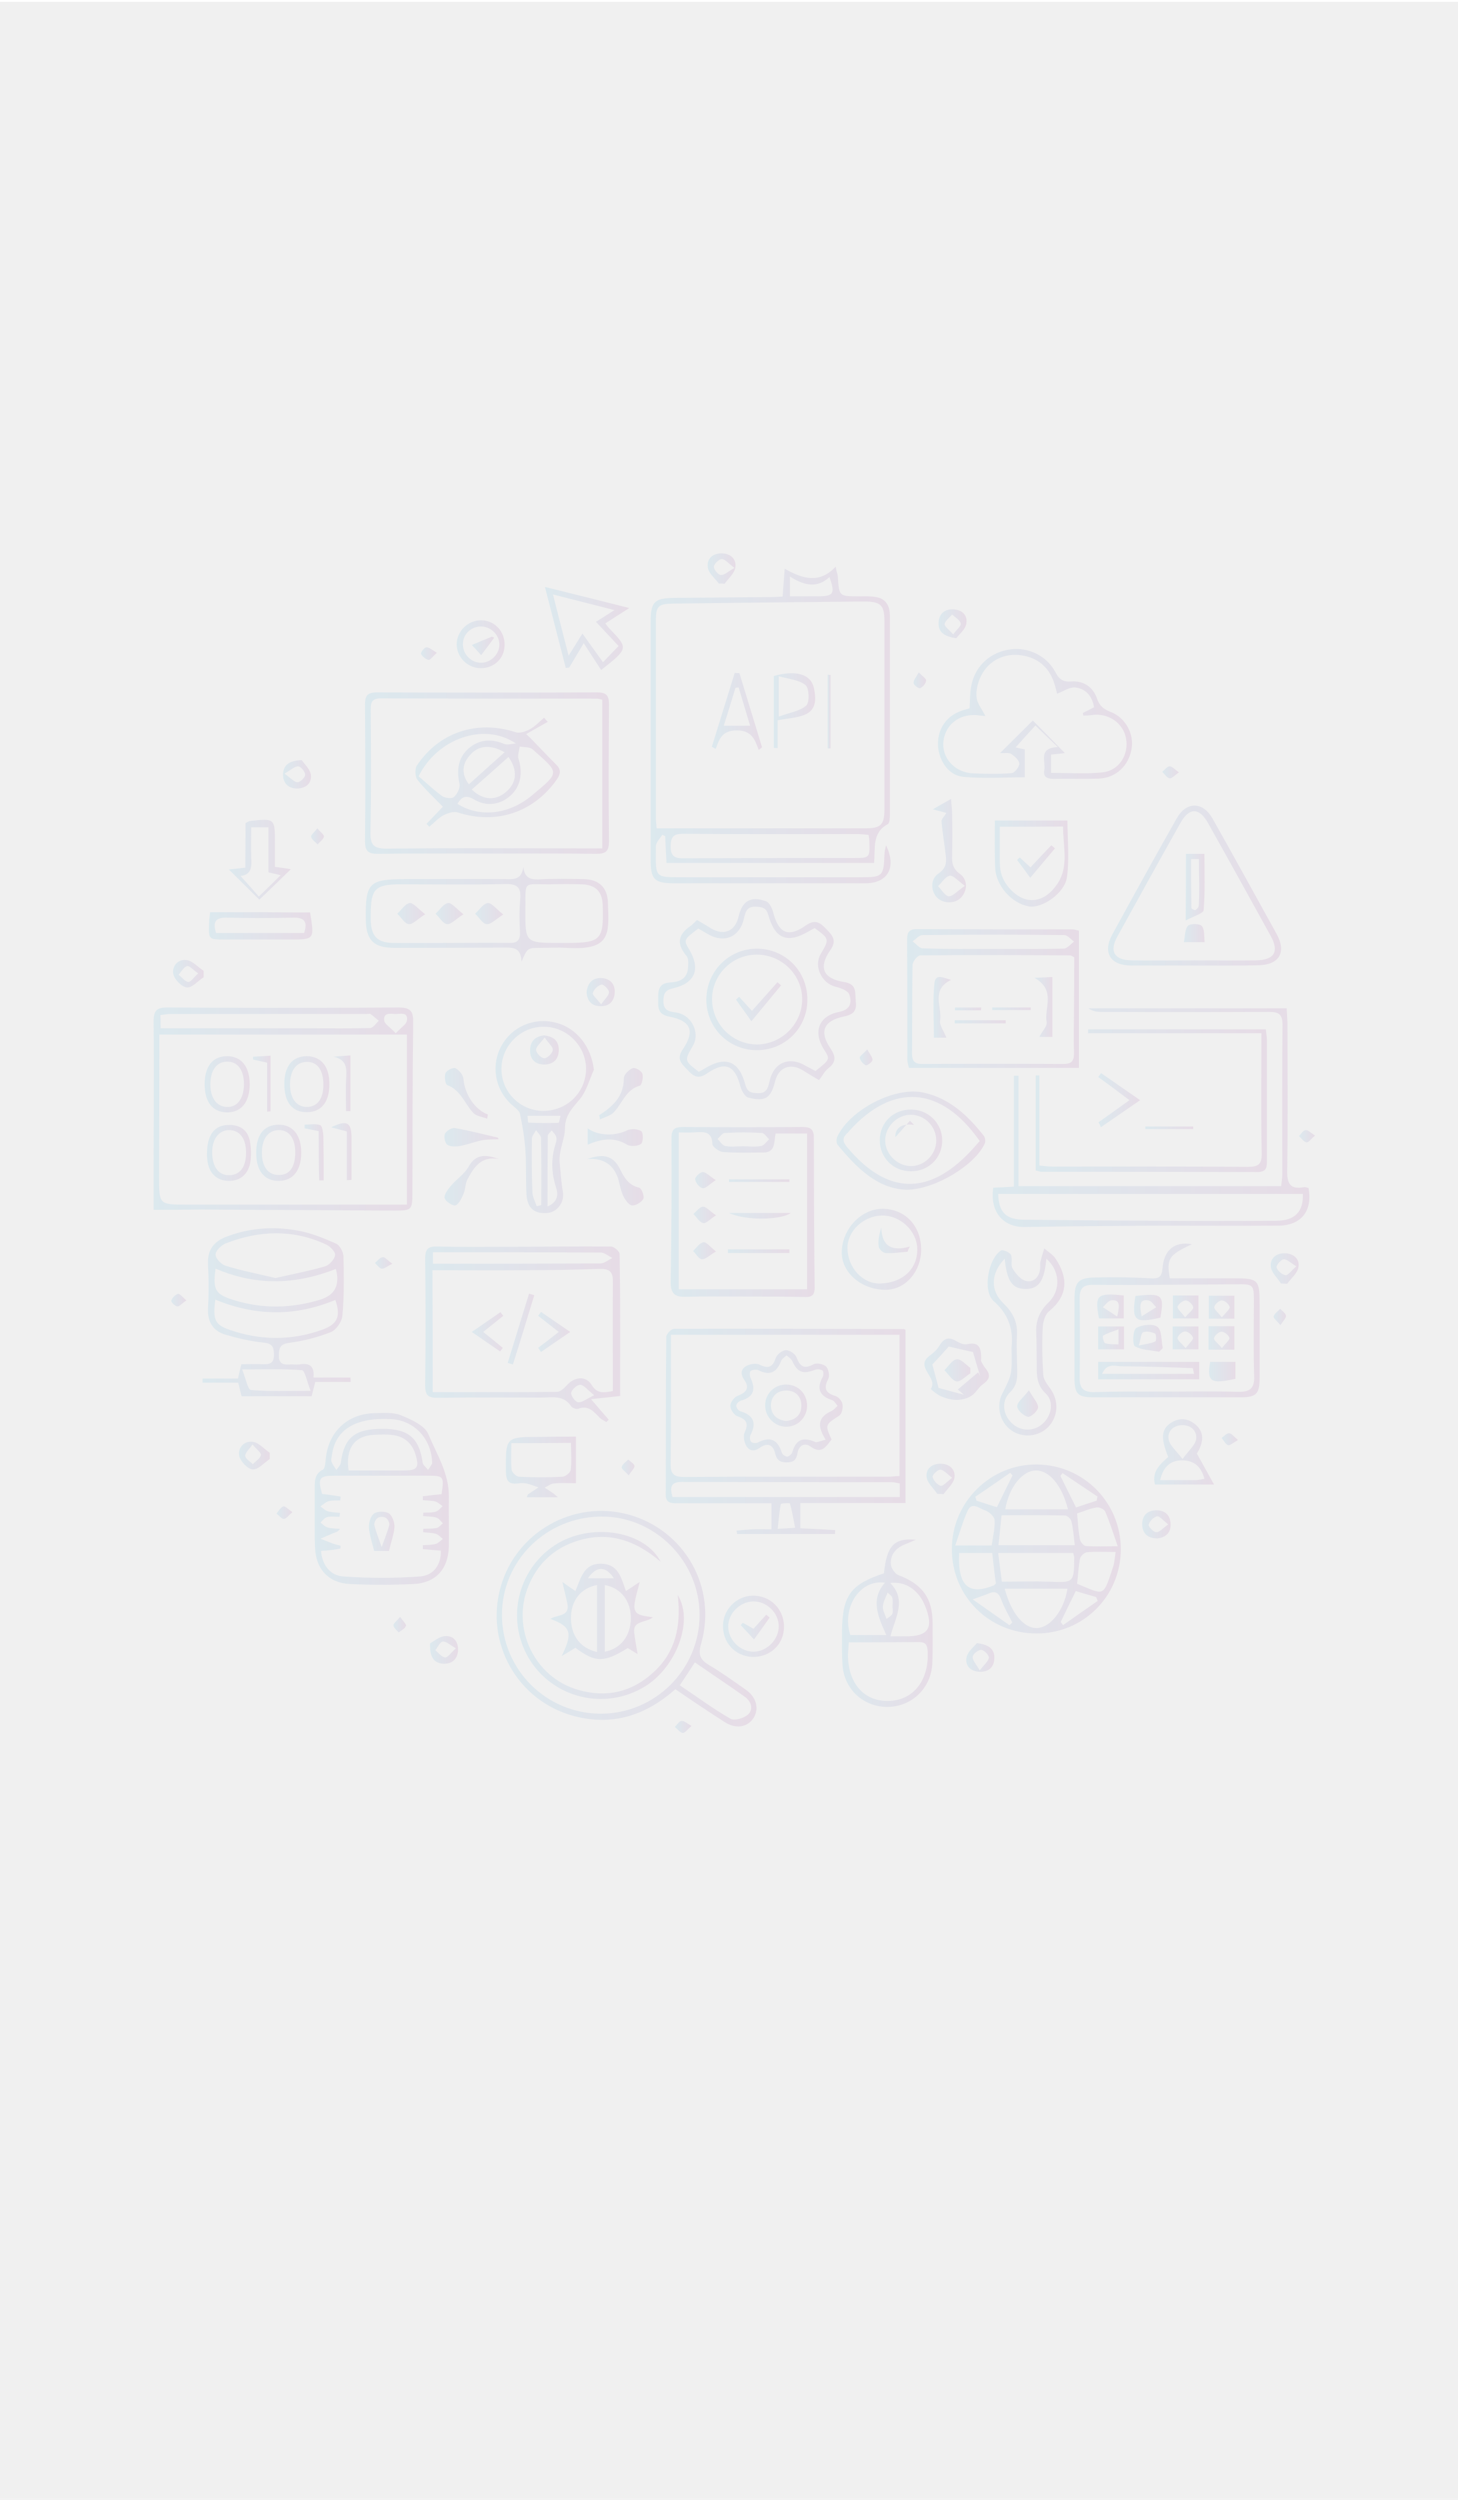 <?xml version="1.0" encoding="utf-8"?>
<!-- Generator: Adobe Illustrator 19.0.0, SVG Export Plug-In . SVG Version: 6.00 Build 0)  -->
<svg version="1.1" id="Layer_1" xmlns="http://www.w3.org/2000/svg" xmlns:xlink="http://www.w3.org/1999/xlink" x="0px" y="0px"
	 viewBox="0 0 560 960" style="enable-background:new 0 0 560 960;" xml:space="preserve">
<style type="text/css">
	.st0{opacity:0.3;fill:#CCCCCC;}
	.st1{opacity:0.1;}
	.st2{fill:url(#XMLID_3_);}
	.st3{fill:url(#XMLID_4_);}
	.st4{fill:url(#XMLID_5_);}
	.st5{fill:url(#XMLID_6_);}
	.st6{fill:url(#XMLID_7_);}
	.st7{fill:url(#XMLID_8_);}
	.st8{fill:url(#XMLID_9_);}
	.st9{fill:url(#XMLID_10_);}
	.st10{fill:url(#XMLID_11_);}
	.st11{fill:url(#XMLID_12_);}
	.st12{fill:url(#XMLID_14_);}
	.st13{fill:url(#XMLID_15_);}
	.st14{fill:url(#XMLID_16_);}
	.st15{fill:url(#XMLID_17_);}
	.st16{fill:url(#XMLID_18_);}
	.st17{fill:url(#XMLID_19_);}
	.st18{fill:url(#XMLID_20_);}
	.st19{fill:url(#XMLID_21_);}
	.st20{fill:url(#XMLID_22_);}
	.st21{fill:url(#XMLID_23_);}
	.st22{fill:url(#XMLID_24_);}
	.st23{fill:url(#XMLID_25_);}
	.st24{fill:url(#XMLID_26_);}
	.st25{fill:url(#XMLID_27_);}
	.st26{fill:url(#XMLID_28_);}
	.st27{fill:url(#XMLID_29_);}
	.st28{fill:url(#XMLID_30_);}
	.st29{fill:url(#XMLID_31_);}
	.st30{fill:url(#XMLID_32_);}
	.st31{fill:url(#XMLID_33_);}
	.st32{fill:url(#XMLID_34_);}
	.st33{fill:url(#XMLID_35_);}
	.st34{fill:url(#XMLID_36_);}
	.st35{fill:url(#XMLID_37_);}
	.st36{fill:url(#XMLID_38_);}
	.st37{fill:url(#XMLID_39_);}
	.st38{fill:url(#XMLID_40_);}
	.st39{fill:url(#XMLID_41_);}
	.st40{fill:url(#XMLID_42_);}
	.st41{fill:url(#XMLID_43_);}
	.st42{fill:url(#XMLID_44_);}
	.st43{fill:url(#XMLID_45_);}
	.st44{fill:url(#XMLID_46_);}
	.st45{fill:url(#XMLID_47_);}
	.st46{fill:url(#XMLID_48_);}
	.st47{fill:url(#XMLID_49_);}
	.st48{fill:url(#XMLID_50_);}
	.st49{fill:url(#XMLID_51_);}
	.st50{fill:url(#XMLID_52_);}
	.st51{fill:url(#XMLID_53_);}
	.st52{fill:url(#XMLID_54_);}
	.st53{fill:url(#XMLID_55_);}
	.st54{fill:url(#XMLID_56_);}
	.st55{fill:url(#XMLID_57_);}
	.st56{fill:url(#XMLID_58_);}
	.st57{fill:url(#XMLID_59_);}
	.st58{fill:url(#XMLID_60_);}
	.st59{fill:url(#XMLID_61_);}
	.st60{fill:url(#XMLID_62_);}
	.st61{fill:url(#XMLID_63_);}
	.st62{fill:url(#XMLID_64_);}
	.st63{fill:url(#XMLID_65_);}
	.st64{fill:url(#XMLID_66_);}
	.st65{fill:url(#XMLID_67_);}
	.st66{fill:url(#XMLID_68_);}
	.st67{fill:url(#XMLID_69_);}
	.st68{fill:url(#XMLID_70_);}
	.st69{fill:url(#XMLID_71_);}
	.st70{fill:url(#XMLID_72_);}
	.st71{fill:url(#XMLID_73_);}
	.st72{fill:url(#XMLID_74_);}
	.st73{fill:url(#XMLID_75_);}
	.st74{fill:url(#XMLID_76_);}
	.st75{fill:url(#XMLID_77_);}
	.st76{fill:url(#XMLID_78_);}
	.st77{fill:url(#XMLID_79_);}
	.st78{fill:url(#XMLID_80_);}
	.st79{fill:url(#XMLID_81_);}
	.st80{fill:url(#XMLID_82_);}
	.st81{fill:url(#XMLID_83_);}
	.st82{fill:url(#XMLID_84_);}
	.st83{fill:url(#XMLID_85_);}
	.st84{fill:url(#XMLID_86_);}
	.st85{fill:url(#XMLID_87_);}
	.st86{fill:url(#XMLID_88_);}
	.st87{fill:url(#XMLID_89_);}
	.st88{fill:url(#XMLID_90_);}
	.st89{fill:url(#XMLID_91_);}
	.st90{fill:url(#XMLID_92_);}
	.st91{fill:url(#XMLID_93_);}
	.st92{fill:url(#XMLID_94_);}
	.st93{fill:url(#XMLID_95_);}
	.st94{fill:url(#XMLID_96_);}
	.st95{fill:url(#XMLID_97_);}
	.st96{fill:url(#XMLID_98_);}
	.st97{fill:url(#XMLID_99_);}
	.st98{fill:url(#XMLID_100_);}
	.st99{fill:url(#XMLID_101_);}
	.st100{fill:url(#XMLID_102_);}
	.st101{fill:url(#XMLID_103_);}
	.st102{fill:url(#XMLID_104_);}
	.st103{fill:url(#XMLID_105_);}
	.st104{fill:url(#XMLID_106_);}
	.st105{fill:url(#XMLID_107_);}
	.st106{fill:url(#XMLID_108_);}
	.st107{fill:url(#XMLID_109_);}
	.st108{fill:url(#XMLID_110_);}
	.st109{fill:url(#XMLID_111_);}
	.st110{fill:url(#XMLID_112_);}
	.st111{fill:url(#XMLID_113_);}
	.st112{fill:url(#XMLID_114_);}
	.st113{fill:url(#XMLID_115_);}
	.st114{fill:url(#XMLID_116_);}
	.st115{fill:url(#XMLID_117_);}
	.st116{fill:url(#XMLID_118_);}
	.st117{fill:url(#XMLID_119_);}
	.st118{fill:url(#XMLID_120_);}
	.st119{fill:url(#XMLID_121_);}
	.st120{fill:url(#XMLID_122_);}
	.st121{fill:url(#XMLID_123_);}
	.st122{fill:url(#XMLID_124_);}
	.st123{fill:url(#XMLID_125_);}
	.st124{fill:url(#XMLID_126_);}
</style>
<rect id="XMLID_2_" y="0.7" class="st0" width="560" height="959.3"/>
<g id="XMLID_13_" class="st1">
	<linearGradient id="XMLID_3_" gradientUnits="userSpaceOnUse" x1="249.894" y1="278.351" x2="342.087" y2="278.351">
		<stop  offset="0" style="stop-color:#29ABE2"/>
		<stop  offset="1" style="stop-color:#93278F"/>
	</linearGradient>
	<path id="XMLID_1717_" class="st2" d="M335.7,331.4c-26.9,0-53.1,0-79.7,0c-0.2-3.6-0.4-7-0.5-10.3c-0.4-0.2-0.7-0.3-1.1-0.5
		c-0.8,1.2-1.8,2.2-2.3,3.5c-0.4,0.8-0.1,1.9-0.2,2.9c-0.1,9.9-0.1,9.9,9.6,9.9c23,0,46,0,69,0c8.5,0,8.9-0.4,9.2-8.7
		c0-1,0.3-2.1,0.6-3.6c4.2,8.5,0.7,14.6-7.9,14.6c-24.5,0-48.9,0-73.4,0c-7.7,0-9.1-1.4-9.1-9.2c0-30.4,0-60.7,0-91.1
		c0-7.8,1.4-9.2,9.1-9.3c12.1-0.1,24.3-0.2,36.4-0.3c1.6,0,3.2-0.1,5.2-0.2c0.2-3.3,0.5-6.4,0.8-10.7c6.7,3.8,13.2,6,19.6-0.8
		c0.1,0.6,0.2,1.2,0.3,1.7c0.2,0.7,0.5,1.5,0.5,2.2c0.5,7.6,0.5,7.5,8.3,7.5c2.3,0,4.7-0.1,6.9,0.4c3.6,0.8,4.8,3.7,4.8,7.1
		c0,25.4,0,50.9,0,76.3c0,1.3-0.1,3.3-0.8,3.7C334.8,319.8,336.3,325.8,335.7,331.4z M252.2,318.1c2.8,0,5.2,0,7.6,0
		c24.1,0,48.3,0,72.4,0c6.2,0,7.5-1.3,7.5-7.5c0-24,0-47.9,0-71.9c0-6.4-1.4-7.7-7.9-7.7c-24.5,0.2-48.9,0.5-73.4,0.8
		c-5.6,0.1-6.5,1-6.5,6.7c0,25.1,0,50.2,0,75.4C251.9,315.3,252.1,316.7,252.2,318.1z M333.6,320.6c-1.7-0.1-2.9-0.3-4.2-0.3
		c-22.3,0-44.6,0.1-66.9-0.1c-3.6,0-4.8,0.9-4.9,4.6c-0.1,4.1,1.6,4.9,5.2,4.8c21.6-0.1,43.3-0.1,64.9-0.1c6.4,0,6.4,0,6.2-6.6
		C333.9,322.4,333.8,321.8,333.6,320.6z M303.4,229c3.9,0,7.6,0,11.2,0c5.6-0.1,6.2-1.1,4-7.4c-4.8,4.5-9.9,3.2-15.2-0.2
		C303.4,224.2,303.4,226,303.4,229z"/>
	<linearGradient id="XMLID_4_" gradientUnits="userSpaceOnUse" x1="365.565" y1="594.82" x2="430.459" y2="594.82">
		<stop  offset="0" style="stop-color:#29ABE2"/>
		<stop  offset="1" style="stop-color:#93278F"/>
	</linearGradient>
	<path id="XMLID_1703_" class="st3" d="M398.1,627.3c-18.2,0-32.6-14.4-32.5-32.5c0-17.9,14.8-32.6,32.7-32.4
		c18,0.2,32.3,14.7,32.2,32.8C430.3,613.2,416,627.3,398.1,627.3z M412.2,596.4c-9.5,0-18.9,0-28.8,0c0.5,4.2,1,7.8,1.4,11
		c6.5,0,12.2-0.2,17.9,0c9.8,0.4,9.8,0.5,9.9-9.5C412.5,597.6,412.4,597.3,412.2,596.4z M383.5,593.4c10.1,0,19.4,0,29.3,0
		c-0.4-3.4-0.6-6.4-1.3-9.2c-0.2-0.9-1.6-2.2-2.4-2.2c-8-0.2-15.9-0.1-24.4-0.1C384.3,585.9,383.9,589.5,383.5,593.4z M385.9,610.1
		c2.5,9.6,7.6,15.5,12.6,15.1c5-0.3,10.2-6.8,11.5-15.1C402,610.1,394.2,610.1,385.9,610.1z M410.2,579.6c-2.4-9.4-7.3-15-12.4-14.9
		c-5.1,0.1-10.2,6.3-11.7,14.9C394.1,579.6,401.9,579.6,410.2,579.6z M428.5,596c-4.3,0-7.7-0.2-11,0.1c-1,0.1-2.5,1.5-2.7,2.5
		c-0.6,3.2-0.7,6.4-1.1,9.6c10.5,4.3,9.9,5.4,13.7-6.1C428,600.5,428.1,598.7,428.5,596z M381.1,596.4c-4.5,0-8.6,0-12.7,0
		c-0.6,12.6,3.6,16.4,13.4,12.4c0.1-0.1,0.2-0.2,0.7-0.7C382,604.6,381.6,600.7,381.1,596.4z M413.7,581.2c0.3,3.5,0.5,6.8,1.1,10
		c0.2,1,1.4,2.4,2.2,2.5c3.7,0.3,7.3,0.1,12.3,0.1c-1.8-5.2-3.1-9.4-4.8-13.3c-0.4-0.9-2.3-1.8-3.3-1.6
		C418.6,579.3,416.2,580.4,413.7,581.2z M380.9,593.5c0.5-3.5,1.3-6.7,1.1-9.8c-0.1-1.4-2.2-3.2-3.7-3.7c-2.1-0.6-5-3.6-6.7,0.3
		c-1.8,4-3,8.3-4.7,13.2C372.5,593.5,376.6,593.5,380.9,593.5z M408.1,565.7c-0.3,0.4-0.5,0.7-0.8,1.1c1.9,3.9,3.8,7.7,6,12.1
		c2.7-0.9,5.3-1.8,7.9-2.6c0.1-0.5,0.2-1.1,0.3-1.6C416.9,571.6,412.5,568.7,408.1,565.7z M387.7,624.1c0.4-0.3,0.8-0.7,1.1-1
		c-1.4-2.9-3.1-5.7-4.2-8.7c-1-2.8-2.3-3.6-5-2.4c-1.4,0.6-3,1.1-6,2.2C378.9,617.9,383.3,621,387.7,624.1z M382.9,578.8
		c2.2-4.5,4.1-8.4,6-12.2c-0.3-0.3-0.6-0.7-0.9-1c-4.5,3.1-8.9,6.2-13.4,9.2c0.2,0.5,0.3,1,0.5,1.5
		C377.6,577.1,380.2,578,382.9,578.8z M421.6,614.8c-0.2-0.5-0.4-1-0.6-1.5c-2.7-0.8-5.4-1.5-7.8-2.3c-2.2,4.4-4,8.2-5.8,11.9
		c0.3,0.4,0.6,0.8,0.9,1.2C412.7,621,417.1,617.9,421.6,614.8z"/>
	<linearGradient id="XMLID_5_" gradientUnits="userSpaceOnUse" x1="255.633" y1="549.596" x2="347.772" y2="549.596">
		<stop  offset="0" style="stop-color:#29ABE2"/>
		<stop  offset="1" style="stop-color:#93278F"/>
	</linearGradient>
	<path id="XMLID_1698_" class="st4" d="M347.8,510.7c0,22.1,0,44,0,66.5c-13.6,0-26.8,0-40.4,0c0,3.4,0,6.3,0,9.7
		c4.4,0.2,8.9,0.4,13.4,0.7c0,0.5-0.1,1-0.1,1.5c-12.5,0-25.1,0-37.6,0c-0.1-0.4-0.1-0.9-0.2-1.3c2-0.2,4.1-0.4,6.1-0.5
		c2.3-0.1,4.6,0,7.3,0c0-3.3,0-6.3,0-10c-2.1,0-4,0-5.9,0c-10.2,0-20.4,0-30.5,0c-2.3,0-4.2-0.2-4.2-3.3c0.1-20.2,0-40.4,0.2-60.6
		c0-1.1,1.9-3.1,3-3.1c29.4-0.1,58.7,0,88.1,0.1C347.1,510.3,347.2,510.4,347.8,510.7z M257.7,512.6c0,16.9,0.1,33.2-0.1,49.4
		c-0.1,4.2,1.3,5.2,5.3,5.2c25.9-0.2,51.9-0.1,77.8-0.1c1.6,0,3.2-0.2,4.8-0.3c0-18.3,0-36.1,0-54.2
		C316.3,512.6,287.3,512.6,257.7,512.6z M258.3,574.9c29.2,0,58.1,0,87.3,0c0-1.9,0-3.4,0-5.2c-1.1-0.2-2.1-0.5-3-0.5
		c-26.9,0-53.8,0-80.7-0.1C257.7,569.1,257.2,571,258.3,574.9z M298.7,587.1c2.5-0.1,4.1-0.2,6.7-0.4c-0.7-3.6-1.2-6.5-2-9.3
		c-0.1-0.3-3.4-0.1-3.5,0.2C299.3,580.6,299.1,583.6,298.7,587.1z"/>
	<linearGradient id="XMLID_6_" gradientUnits="userSpaceOnUse" x1="58.971" y1="425.942" x2="158.717" y2="425.942">
		<stop  offset="0" style="stop-color:#29ABE2"/>
		<stop  offset="1" style="stop-color:#93278F"/>
	</linearGradient>
	<path id="XMLID_1693_" class="st5" d="M59,464.6c0-5.8,0-10.9,0-15.9c0-18.9,0.2-37.7,0-56.6c0-4.2,1.4-5.2,5.3-5.2
		c29.5,0.2,59,0.2,88.6,0c4.5,0,5.9,1.1,5.8,5.7c-0.3,21.8-0.2,43.6-0.3,65.4c0,6.7-0.3,6.9-6.8,6.9c-24.9-0.1-49.8-0.3-74.7-0.4
		C71.1,464.6,65.4,464.6,59,464.6z M61.2,397.3c0,2.3,0,4.1,0,5.9c0,16.2-0.1,32.5-0.1,48.7c0,10.7,0,10.7,10.6,10.7
		c28.1,0,56.3,0,84.6,0c0-22.2,0-43.6,0-65.3C124.5,397.3,93.3,397.3,61.2,397.3z M61.7,394.9c2,0,3.8,0,5.5,0c17.4,0,34.8,0,52.2,0
		c7.6,0,15.1,0.1,22.7-0.1c1.2,0,2.3-1.8,3.4-2.8c-1.1-0.9-2.1-1.8-3.2-2.6c-0.3-0.2-1,0-1.5,0c-25.1,0-50.2,0-75.4,0
		c-1.2,0-2.5,0.3-3.8,0.4C61.7,391.5,61.7,392.9,61.7,394.9z M152,396.8c2.1-2.3,4.1-3.4,4.3-4.9c0.5-3.4-2.5-2.5-4.4-2.5
		c-1.9-0.1-4.8-0.7-4.3,2.7C147.9,393.4,149.9,394.5,152,396.8z"/>
	<linearGradient id="XMLID_7_" gradientUnits="userSpaceOnUse" x1="381.282" y1="429.294" x2="502.788" y2="429.294">
		<stop  offset="0" style="stop-color:#29ABE2"/>
		<stop  offset="1" style="stop-color:#93278F"/>
	</linearGradient>
	<path id="XMLID_1690_" class="st6" d="M381.5,456.1c2.6-0.1,4.8-0.2,7.9-0.4c0-14.3,0-28.4,0-42.6c0.6,0,1.2,0,1.8,0
		c0,14,0,28,0,42.4c34.1,0,67.3,0,100.9,0c0.1-1.5,0.4-2.9,0.4-4.3c0-19.2-0.1-38.4,0.1-57.6c0-4-1.3-5-5.1-5
		c-21.5,0.1-43,0.1-64.5,0c-1.7,0-3.3-0.2-5-1.4c25.2,0,50.4,0,76.2,0c0.1,1.8,0.2,3.7,0.3,5.6c0,18.9,0.2,37.8-0.1,56.6
		c-0.1,5,1,7.5,6.4,6.5c0.6-0.1,1.2,0.2,1.8,0.3c1.6,8.9-2.8,14.5-11.9,14.5c-15.8,0.1-31.5,0-47.3,0c-16.5,0.1-32.9,0.2-49.4,0.5
		C385.3,471.5,380.1,465.4,381.5,456.1z M500.4,458.5c-39,0-78,0-117,0c0.2,7.1,3,9.9,10.1,9.9c16.8,0.2,33.7,0.3,50.5,0.4
		c15.4,0.1,30.8,0.1,46.2,0C497.3,468.8,500.7,465.3,500.4,458.5z"/>
	<linearGradient id="XMLID_8_" gradientUnits="userSpaceOnUse" x1="163.437" y1="512.385" x2="238.239" y2="512.385">
		<stop  offset="0" style="stop-color:#29ABE2"/>
		<stop  offset="1" style="stop-color:#93278F"/>
	</linearGradient>
	<path id="XMLID_1685_" class="st7" d="M238.2,536.1c-3.9,0.4-7,0.8-11.2,1.2c2.8,3.3,4.8,5.6,6.8,7.9c-0.3,0.3-0.6,0.6-0.9,0.9
		c-0.8-0.5-1.8-0.9-2.5-1.6c-2.3-2.3-4.3-5-8.3-3.5c-0.7,0.3-2.2-0.3-2.7-0.9c-2.9-4.5-7.3-3.4-11.5-3.4c-13.3,0-26.6-0.1-39.8,0.1
		c-3.6,0-4.8-0.9-4.8-4.7c0.2-16.2,0.2-32.5,0-48.7c0-3.2,0.7-4.8,4.3-4.7c8.8,0.2,17.6,0.1,26.4,0.1c13.6,0,27.1-0.2,40.7-0.1
		c1.1,0,3.2,1.8,3.3,2.8C238.3,499.7,238.2,517.8,238.2,536.1z M166.2,534.6c16.4,0,32.1,0.1,47.8-0.1c1.2,0,2.7-1.4,3.7-2.5
		c2.9-3.3,7.3-3.8,9.5-0.2c2.2,3.6,4.8,3,8.2,2.4c0-14.3-0.1-28.4,0-42.4c0-3.8-1.8-4.6-5.2-4.5c-9.4,0.3-18.9,0.5-28.4,0.5
		c-11.8,0.1-23.7,0-35.7,0C166.2,503.3,166.2,518.7,166.2,534.6z M166.3,485.3c21.6,0,43,0,64.3-0.1c1.5,0,3.1-1.4,4.6-2.1
		c-1.5-0.7-3-2.1-4.5-2.1c-21.4-0.1-42.7-0.1-64.4-0.1C166.3,482.5,166.3,483.7,166.3,485.3z M228.2,535.8c-2.6-2.1-3.9-3.9-5.3-4
		c-1.1-0.1-3.3,1.8-3.5,3c-0.2,1.2,1.5,3.5,2.6,3.7C223.5,538.7,225.1,537.3,228.2,535.8z"/>
	<linearGradient id="XMLID_9_" gradientUnits="userSpaceOnUse" x1="77.754" y1="503.802" x2="134.677" y2="503.802">
		<stop  offset="0" style="stop-color:#29ABE2"/>
		<stop  offset="1" style="stop-color:#93278F"/>
	</linearGradient>
	<path id="XMLID_1679_" class="st8" d="M120.4,529c3,0,5.3,0,7.6,0c2.2,0,4.4,0,6.6,0c0,0.6,0.1,1.1,0.1,1.7c-4.5,0-9,0-13.6,0
		c-0.6,2.3-1,3.8-1.4,5.5c-8.9,0-17.7,0-26.9,0c-0.4-1.4-0.7-2.9-1.3-5.2c-4.5,0-9.1,0-13.7,0c0-0.5,0-1.1,0-1.6c4.5,0,9.1,0,13.6,0
		c0.5-2.2,0.8-3.6,1.3-5.5c2.7,0,5.5-0.1,8.2,0c2.6,0.1,4.4-0.3,4.3-3.7c0-2.9-0.6-4.3-4-4.6c-5-0.5-10-1.7-14.8-3.1
		c-4.5-1.4-6.7-4.8-6.5-9.8c0.3-5.7,0.3-11.5,0-17.2c-0.3-5.7,2.4-8.9,7.4-10.7c8.8-3.3,18-3.9,27.2-2.2c5,0.9,9.9,2.9,14.6,5
		c1.4,0.6,2.7,3.1,2.8,4.7c0.2,7.7,0.3,15.4-0.4,23c-0.2,2.3-2.4,5.5-4.5,6.3c-5.1,2-10.6,3.4-16,4.1c-3.5,0.5-3.8,2-3.9,4.8
		c0,2.9,1.3,3.7,3.9,3.5c1.3-0.1,2.6,0.1,3.9,0C118.5,523.3,120.9,524.3,120.4,529z M105.8,490.8c6.5-1.5,12.9-2.7,19.1-4.5
		c1.6-0.5,3.6-2.7,3.8-4.3c0.2-1.2-1.9-3.4-3.5-4.1c-12.7-5.9-25.7-5.4-38.5-0.4c-1.7,0.7-3.9,2.8-3.9,4.3c0,1.5,2.2,3.8,3.9,4.3
		C92.8,488,99.2,489.2,105.8,490.8z M82.7,499.1c-1,7.7-0.2,9.6,5.5,11.6c11.9,4.1,23.8,4.2,35.7-0.1c5.9-2.2,7-5.2,4.9-11.4
		C113.5,505.6,98.3,505.5,82.7,499.1z M82.8,487.2c-1.1,8-0.2,9.8,6.8,12c11.1,3.5,22.3,3.3,33.4-0.1c5.8-1.8,7.6-5.8,6-11.8
		C111.1,494.4,95.9,492.8,82.8,487.2z M93,525.9c1.4,3.5,2.2,7.8,3.4,7.9c7.1,0.6,14.2,0.3,22.9,0.3c-1.4-3.5-2.2-7.8-3.3-7.9
		C108.9,525.6,101.8,525.9,93,525.9z"/>
	<linearGradient id="XMLID_10_" gradientUnits="userSpaceOnUse" x1="120.857" y1="575.572" x2="172.344" y2="575.572">
		<stop  offset="0" style="stop-color:#29ABE2"/>
		<stop  offset="1" style="stop-color:#93278F"/>
	</linearGradient>
	<path id="XMLID_1674_" class="st9" d="M120.9,582.3c0-3.4,0-6.9,0-10.3c0-2.9-0.3-5.9,3.1-7.6c0.8-0.4,1-2.6,1.1-4
		c0.9-10.4,8.3-17.5,18.7-17.7c3.4-0.1,7.2-0.4,10.2,0.8c3.9,1.6,9.1,3.9,10.5,7.2c3.2,7.7,8,15.1,7.9,24c-0.1,6.4,0.1,12.8,0,19.2
		c-0.2,8.6-5,14-13.5,14.4c-8.2,0.4-16.4,0.4-24.6,0c-8.2-0.4-13.1-5.9-13.3-14.1C120.8,590.2,120.9,586.2,120.9,582.3z
		 M123.3,595.6c0.5,5.9,3.9,9.5,8.6,9.8c9.8,0.7,19.6,0.7,29.4,0c5.4-0.4,8.2-4.7,8-9.9c-2.3-0.2-4.6-0.4-6.9-0.6c0-0.5,0-1,0-1.5
		c1.7-0.1,3.4-0.1,5-0.5c1-0.3,1.8-1.3,2.7-1.9c-0.9-0.7-1.7-1.7-2.8-2c-1.5-0.4-3.2-0.4-4.8-0.6c0-0.4,0.1-0.9,0.1-1.3
		c1.7-0.1,3.4,0,5.1-0.3c0.9-0.2,1.6-1.2,2.4-1.8c-0.8-0.8-1.5-1.9-2.5-2.2c-1.6-0.5-3.4-0.4-5.1-0.6c0-0.4,0.1-0.9,0.1-1.3
		c1.6-0.1,3.3,0.1,4.8-0.4c1-0.3,1.8-1.4,2.6-2.1c-0.9-0.6-1.8-1.5-2.8-1.8c-1.6-0.4-3.2-0.3-4.8-0.5c0-0.5,0-1,0-1.5
		c2.4-0.3,4.9-0.6,7.2-0.8c1-6.9,0.9-7.1-5.6-7.1c-11.8,0-23.6,0-35.4,0c-6,0-6.6,0.9-4.9,7c2.4,0.3,4.7,0.6,7.1,1
		c0,0.5-0.1,1-0.1,1.5c-1.5,0.1-3.1-0.1-4.5,0.3c-1.1,0.3-2.1,1.3-3.1,2c1,0.7,1.8,1.6,2.9,1.9c1.5,0.4,3.1,0.4,4.6,0.6
		c-0.1,0.5-0.1,1-0.2,1.5c-1.6,0-3.2-0.3-4.7,0.1c-1,0.2-1.8,1.3-2.6,2.1c0.9,0.7,1.7,1.6,2.8,1.9c1.5,0.4,3.1,0.4,4.7,0.5
		c-0.9,1.3-1.7,1.3-2.4,1.6c-1.7,0.7-3.4,1.5-5.1,2.2c1.6,0.6,3.2,1.3,4.8,1.9c0.9,0.3,1.9,0.5,2.9,0.8c0,0.4,0,0.7-0.1,1.1
		C128.4,595.2,126.1,595.4,123.3,595.6z M133.9,564.7c7.2,0,14.2,0,21.2,0c5.2,0,6-1.1,4.5-6.1c-1.3-4.3-4.2-6.9-8.7-7.5
		c-2.3-0.3-4.6-0.2-6.9-0.1C136.4,551.2,132.6,556,133.9,564.7z M166,562c-0.2-9.6-7-16.5-15.6-17c-13.7-0.8-21.6,3.9-22.9,13.8
		c-0.1,0.8-0.4,1.7-0.2,2.4c0.4,1.2,1.2,2.2,1.9,3.3c0.6-0.9,1.6-1.8,1.7-2.8c1.3-9.7,5.4-13,16.1-13c9.9,0,14,3.6,15.3,12.8
		c0.1,1.1,1.4,2,2.1,3C165.1,563.5,165.8,562.4,166,562z"/>
	<linearGradient id="XMLID_11_" gradientUnits="userSpaceOnUse" x1="190.7" y1="621.592" x2="290.413" y2="621.592">
		<stop  offset="0" style="stop-color:#29ABE2"/>
		<stop  offset="1" style="stop-color:#93278F"/>
	</linearGradient>
	<path id="XMLID_1668_" class="st10" d="M259.4,648.7c-11.5,10.2-24.3,14.2-39,10.3c-21.6-5.8-34.2-28-28.1-49.6
		c5.9-21,27.9-33.5,49-27.8c21.6,5.9,34.2,27.9,28,49.6c-1.2,4.1-0.5,6.1,3,8.2c4.9,2.9,9.6,6.3,14.3,9.6c4.1,2.9,5.1,7.6,2.6,11.1
		c-2.4,3.3-6.8,3.9-10.9,1.2C271.9,657.2,265.8,653.1,259.4,648.7z M230.8,658.1c20.8,0,37.9-17,37.9-37.9c0-20.6-17-37.8-37.5-37.8
		c-21.3,0-38.5,16.9-38.4,37.9C192.9,641.3,209.9,658.1,230.8,658.1z M266.9,638.4c-2.1,3.3-3.8,5.8-5.8,8.8
		c6.6,4.4,12.8,9,19.4,12.8c1.5,0.9,5.1-0.1,6.7-1.5c2.3-2,1.4-5-1-6.8C279.9,647.2,273.5,643,266.9,638.4z"/>
	<linearGradient id="XMLID_12_" gradientUnits="userSpaceOnUse" x1="140.203" y1="296.931" x2="233.92" y2="296.931">
		<stop  offset="0" style="stop-color:#29ABE2"/>
		<stop  offset="1" style="stop-color:#93278F"/>
	</linearGradient>
	<path id="XMLID_1665_" class="st11" d="M187.3,327.8c-14.1,0-28.2-0.1-42.3,0.1c-3.6,0-4.8-1.1-4.8-4.8c0.2-17.6,0.1-35.1,0-52.7
		c0-3.5,1.2-4.5,4.6-4.5c28.2,0.1,56.4,0.1,84.6,0c3.4,0,4.5,1.1,4.5,4.5c-0.1,17.6-0.2,35.1,0,52.7c0,3.7-1.1,4.8-4.8,4.8
		C215.2,327.7,201.3,327.8,187.3,327.8z M231.3,268.7c-1-0.2-1.5-0.4-2-0.4c-27.7,0-55.4,0-83.1-0.1c-3.7,0-3.8,1.9-3.8,4.6
		c0.1,15.6,0.2,31.2-0.1,46.7c-0.1,4.8,1,6.4,6.2,6.4c25.7-0.3,51.5-0.1,77.2-0.1c1.8,0,3.5,0,5.6,0
		C231.3,306.5,231.3,287.7,231.3,268.7z"/>
	<linearGradient id="XMLID_14_" gradientUnits="userSpaceOnUse" x1="252.905" y1="383.815" x2="328.793" y2="383.815">
		<stop  offset="0" style="stop-color:#29ABE2"/>
		<stop  offset="1" style="stop-color:#93278F"/>
	</linearGradient>
	<path id="XMLID_1662_" class="st12" d="M314.6,414.8c-2.9-1.7-4.6-2.7-6.3-3.8c-4.8-2.9-9.3-1.1-10.6,4.3
		c-1.6,6.4-3.8,7.9-10.3,6.2c-1.3-0.3-2.5-2.6-3-4.2c-2.1-8.2-5.8-9.9-12.8-5.1c-3.6,2.5-5.4,1-7.7-1.5c-2.4-2.4-4.1-4.2-1.6-7.8
		c4.7-7,3.1-10.9-5.3-12.5c-4-0.8-4.3-3-4.2-6.2c0-3.4-0.2-6.6,4.5-6.9c3.3-0.2,6.3-1.1,6.9-5c0.2-1.8,0.4-4.2-0.6-5.3
		c-3.8-4.5-3.2-8.1,1.5-11.3c0.8-0.6,1.5-1.3,2.6-2.4c1.7,1,3.5,2,5.2,3.1c5,3.1,9.5,1.3,10.8-4.5c1.4-5.9,4.6-7.9,10.5-5.8
		c1.2,0.4,2.3,2.5,2.7,4c2.1,8.3,5.8,10.1,12.6,5.3c3.5-2.4,5.3-1.3,7.8,1.3c2.4,2.5,4.3,4.4,1.6,8.2c-4.6,6.6-2.8,10.9,5.2,12.2
		c5.3,0.8,4.2,4.2,4.6,7.5c0.5,3.9-1.3,5.1-4.7,5.8c-7.6,1.6-9.4,5.7-5.1,12.1c2.2,3.2,2.3,5.4-0.8,7.8
		C316.7,411.4,315.9,413.1,314.6,414.8z M313.2,411.3c5.7-4.5,5.7-4.5,3.2-8.4c-4.2-6.7-1.9-12.8,5.9-14.3c4.5-0.9,4.9-3.7,3.9-6.7
		c-0.5-1.5-3.4-2.5-5.4-3c-5.3-1.4-8.3-7.9-5.6-12.5c3.4-5.8,3.4-5.8-2.3-10c-0.6,0.3-1.3,0.7-2,1.1c-8.4,5-13.2,3.2-15.8-6.1
		c-0.7-2.6-2.1-3.1-4.6-3.2c-3.3-0.2-4.1,1.5-4.7,4.3c-1.6,7.5-7.8,10-14.3,6c-1.1-0.7-2.3-1.3-3.3-1.9c-5.6,4.2-5.7,4.4-3.5,8
		c4.5,7.5,2.3,13-6.1,14.9c-3.1,0.7-3.8,2.1-3.8,5c0,4.3,3.2,3.9,5.7,4.5c5.3,1.2,8.4,7.8,5.7,12.5c-3.4,5.8-3.4,5.8,2.2,10.1
		c0.8-0.4,1.7-0.9,2.5-1.4c7.9-4.8,13-2.7,15.4,6.4c0.7,2.7,2.1,3.1,4.5,3.2c3.3,0.2,4.1-1.5,4.7-4.3c1.6-7.6,7.7-10.1,14.3-6
		C311,410.1,312.2,410.7,313.2,411.3z"/>
	<linearGradient id="XMLID_15_" gradientUnits="userSpaceOnUse" x1="257.609" y1="465.36" x2="312.976" y2="465.36">
		<stop  offset="0" style="stop-color:#29ABE2"/>
		<stop  offset="1" style="stop-color:#93278F"/>
	</linearGradient>
	<path id="XMLID_1657_" class="st13" d="M285.6,497.9c-7.5,0-15.1-0.1-22.6,0.1c-4,0.1-5.4-1.5-5.4-5.5c0.3-18.5,0.4-37,0.3-55.5
		c0-3.3,1.2-4.2,4.3-4.2c15.4,0.1,30.8,0.1,46.2,0c3.2,0,4.2,1.1,4.2,4.3c0,19.1,0.1,38.2,0.3,57.4c0,2.4-0.7,3.6-3.3,3.6
		C301.6,497.9,293.6,497.9,285.6,497.9z M260.7,434.9c0,20.4,0,40.1,0,60.2c16.8,0,32.9,0,49.3,0c0-20.3,0-40,0-59.8
		c-4.3,0-8.1,0-12.1,0c-0.7,3.3,0.1,7.4-4.9,7.3c-5.1,0-10.2,0.2-15.3-0.2c-1.5-0.1-4.1-2-4.1-3.1c-0.1-4.3-2.5-4.7-5.8-4.5
		C265.7,435,263.4,434.9,260.7,434.9z M285.4,440.2c2.3,0,4.6,0.3,6.9-0.1c1.2-0.2,2.1-1.7,3.1-2.6c-0.9-0.8-1.8-2.4-2.8-2.4
		c-4.7-0.3-9.5-0.3-14.2,0c-1,0-1.9,1.5-2.8,2.3c1,1,1.9,2.5,3,2.7C280.8,440.5,283.1,440.2,285.4,440.2z"/>
	<linearGradient id="XMLID_16_" gradientUnits="userSpaceOnUse" x1="348.373" y1="383.488" x2="414.356" y2="383.488">
		<stop  offset="0" style="stop-color:#29ABE2"/>
		<stop  offset="1" style="stop-color:#93278F"/>
	</linearGradient>
	<path id="XMLID_1653_" class="st14" d="M414.4,357.4c0,17.7,0,35,0,52.7c-21.9,0-43.4,0-65.3,0c-0.2-1-0.6-2.1-0.6-3.1
		c0-15.3,0-30.5-0.1-45.8c0-2.6,0.3-4.4,3.6-4.4c20,0.1,40,0.1,60,0.1C412.7,356.9,413.3,357.2,414.4,357.4z M412.6,367.6
		c-1-0.5-1.3-0.7-1.6-0.7c-19.2-0.1-38.4-0.2-57.6,0c-1,0-2.9,2.4-2.9,3.7c-0.2,11.3-0.1,22.6-0.2,34c0,3,1.1,4,4,4
		c18-0.1,36.1-0.1,54.1,0c2.9,0,4.1-0.9,4.1-4c-0.2-5.7,0-11.5,0-17.2C412.6,380.6,412.6,373.9,412.6,367.6z M381.5,364.4
		c9,0,18,0.1,27-0.1c1.4,0,2.7-1.7,4-2.7c-1.2-0.9-2.5-2.5-3.7-2.5c-18.2-0.2-36.4-0.2-54.5,0c-1.3,0-2.5,1.6-3.8,2.4
		c1.3,0.9,2.6,2.7,4,2.7C363.5,364.5,372.5,364.4,381.5,364.4z"/>
	<linearGradient id="XMLID_17_" gradientUnits="userSpaceOnUse" x1="360.209" y1="274.13" x2="434.881" y2="274.13">
		<stop  offset="0" style="stop-color:#29ABE2"/>
		<stop  offset="1" style="stop-color:#93278F"/>
	</linearGradient>
	<path id="XMLID_1650_" class="st15" d="M406.3,286.9c-3.3-3.2-6-5.7-8.6-8.3c-2.5,2.7-5,5.5-7.6,8.4c0.7,0.2,2,0.5,3.5,0.8
		c0,3.5,0,6.9,0,10.7c-8,0-16,0.6-23.8-0.2c-5.5-0.6-9.1-6.1-9.5-11.7c-0.4-6,2.7-11.1,8.1-13.3c1.3-0.6,2.8-0.9,4-1.3
		c0.2-3.2,0.1-6.4,0.8-9.3c1.6-7.2,7.4-12.3,14.7-13.3c6.9-1,14,2.3,17.4,8.6c1.5,2.9,3,4,6.3,3.7c4.7-0.3,8.3,2.2,9.8,6.7
		c1,2.8,2.6,4,5.2,5c5.7,2.2,9.1,8.5,8,14.3c-1.1,6.4-6,11-12.4,11.3c-5.9,0.2-11.8,0-17.7,0.1c-2.5,0-3.9-0.9-3.4-3.4
		C401.7,292.4,398.6,287.2,406.3,286.9z M384.1,289.2c4.9-4.9,9.3-9.2,12.6-12.5c4.2,4.2,8.5,8.6,12.3,12.5c-1,0.1-3.1,0.4-5.3,0.6
		c0,2.4,0,4.5,0,7c6.8,0,13.3,0.5,19.8-0.2c6.4-0.7,10.1-6.8,9-13c-1.1-6-6.8-9.9-13.2-9c-1.1,0.2-2.2,0.2-3.2,0.2
		c-0.1-0.3-0.1-0.7-0.2-1c1.4-0.7,2.8-1.4,4.3-2.2c-0.7-4.4-3.3-7.2-7.3-7.6c-2.1-0.2-4.4,1.5-6.9,2.4c-0.1-0.4-0.4-1.8-0.8-3.1
		c-1.8-6.5-6-10.5-12.6-11.6c-6.5-1.1-12.7,1.8-15.7,7.7c-1.3,2.5-2.1,5.7-1.8,8.4c0.2,2.4,2.2,4.7,3.4,7.2c-0.5-0.1-1.2-0.1-2-0.2
		c-7.2-1.2-13.2,2.9-14.1,9.6c-0.9,6.5,4.2,12.3,11.4,12.6c4.9,0.2,9.9,0.3,14.8-0.1c1.1-0.1,2.9-2.4,2.9-3.6c0-1.3-1.7-2.8-3-3.7
		C387.5,288.9,386,289.3,384.1,289.2z"/>
	<linearGradient id="XMLID_18_" gradientUnits="userSpaceOnUse" x1="190.379" y1="428.98" x2="228.143" y2="428.98">
		<stop  offset="0" style="stop-color:#29ABE2"/>
		<stop  offset="1" style="stop-color:#93278F"/>
	</linearGradient>
	<path id="XMLID_1638_" class="st16" d="M228.1,410.8c-1.7,3.8-2.8,8.1-5.3,11.2c-2.8,3.4-5.7,6.1-5.8,11.1c0,4.6-2.6,8.8-2,13.9
		c0.4,3.4,0.5,7,1.2,10.6c0.7,4.2-2.2,7.8-5.8,8.2c-5.1,0.5-7.9-1.8-8.2-7.2c-0.3-5.6,0-11.2-0.4-16.7c-0.3-4.8-1.1-9.5-2.1-14.2
		c-0.3-1.3-2-2.4-3.2-3.5c-6.4-5.7-8-15-4-22.4c4-7.5,12.5-11.2,20.9-9.1C221.4,394.7,227.1,401.9,228.1,410.8z M208.9,394.3
		c-8.9-0.1-16.3,7.3-16.3,16.2c0,8.8,7.1,16,15.9,16.1c9.1,0.1,16.4-6.9,16.6-15.9C225.2,401.8,217.8,394.3,208.9,394.3z
		 M206.1,463.2c0.6-0.1,1.2-0.3,1.8-0.4c0-8.6,0.1-17.1-0.1-25.7c0-1.1-1.3-2.1-1.9-3.1c-0.6,1.1-1.6,2.2-1.6,3.3
		c-0.1,6.8-0.1,13.7,0.2,20.5C204.5,459.7,205.6,461.4,206.1,463.2z M210.3,463.3c4.1-1.7,4.1-4.8,3.3-7.2c-1.9-5.8-2-11.5-0.1-17.2
		c0.2-0.7,0.4-1.7,0.1-2.4c-0.3-0.9-1.1-1.6-1.7-2.4c-0.5,0.7-1.5,1.4-1.5,2.1C210.3,445,210.3,453.9,210.3,463.3z M202.6,428.5
		c0.1,0.8,0.2,2.6,0.3,2.6c3.8,0.2,7.7,0.2,11.6,0.1c0.3,0,0.5-1.7,0.8-2.7C210.9,428.5,207,428.5,202.6,428.5z"/>
	<linearGradient id="XMLID_19_" gradientUnits="userSpaceOnUse" x1="323.559" y1="623.321" x2="358.391" y2="623.321">
		<stop  offset="0" style="stop-color:#29ABE2"/>
		<stop  offset="1" style="stop-color:#93278F"/>
	</linearGradient>
	<path id="XMLID_1627_" class="st17" d="M339.5,604.2c1.1-10.5,3.8-13.7,12.3-12.9c-2.2,0.9-3.2,1.4-4.3,1.8
		c-3.6,1.5-5.7,4.1-5.3,7.9c0.2,1.4,1.6,3.4,2.9,3.9c9.2,3.5,13.1,8.8,13.1,18.5c0,5.1,0.1,10.2-0.1,15.3
		c-0.4,9.5-7.8,16.7-17.1,16.8c-9.2,0.1-16.7-6.6-17.4-16c-0.3-4.4-0.2-8.9-0.2-13.3C323.6,612.7,326.7,608.4,339.5,604.2z
		 M326,630.7c-0.1,2-0.2,3.3-0.3,4.5c-0.1,11,6,18.2,15.5,18c9.6-0.1,15.7-8,15.1-19c-0.1-2.4-0.7-3.6-3.3-3.6
		C344.2,630.7,335.4,630.7,326,630.7z M341.9,607.9c6.5,6.5,1.9,13.4,0.1,20.5c2.5,0,3.9,0,5.4,0c9.3,0.1,11.4-3.1,7.8-12
		c-0.1-0.2-0.2-0.3-0.2-0.4C352.5,610.4,347.6,607.2,341.9,607.9z M339.9,607.8c-9.7-1.4-16.7,9.7-13.3,20.1c4.3,0,8.6,0,13.8,0
		C337.4,621,334.1,614.4,339.9,607.8z M342.8,616.9C342.8,616.9,342.8,616.9,342.8,616.9c0-1.1,0.2-2.3-0.1-3.4
		c-0.2-0.7-1.2-1.3-1.8-1.9c-0.6,1.8-1.7,3.5-1.8,5.4c-0.1,1.5,0.9,3.1,1.4,4.7c0.8-0.6,1.8-1.1,2.2-1.9
		C343.1,618.9,342.8,617.8,342.8,616.9z"/>
	<linearGradient id="XMLID_20_" gradientUnits="userSpaceOnUse" x1="397.787" y1="422.621" x2="486.611" y2="422.621">
		<stop  offset="0" style="stop-color:#29ABE2"/>
		<stop  offset="1" style="stop-color:#93278F"/>
	</linearGradient>
	<path id="XMLID_1626_" class="st18" d="M397.8,449.5c0-12.2,0-24.4,0-36.5c0.5,0,1,0,1.4,0c0,11.4,0,22.9,0,34.6
		c2.3,0.2,3.7,0.4,5.1,0.4c25,0,49.9-0.1,74.9,0.1c3.9,0,5.5-0.8,5.4-5.1c-0.3-15.1-0.1-30.2-0.1-46.2c-22.5,0-44.5,0-66.6,0
		c0-0.5,0-1,0-1.5c22.6,0,45.2,0,68.3,0c0.1,1.4,0.4,2.8,0.4,4.2c0,15.3,0,30.5,0,45.8c0,2.5,0.2,4.8-3.6,4.8
		c-27.7-0.1-55.5-0.1-83.2-0.1C399.1,449.9,398.5,449.6,397.8,449.5z"/>
	<linearGradient id="XMLID_21_" gradientUnits="userSpaceOnUse" x1="140.454" y1="351.169" x2="233.673" y2="351.169">
		<stop  offset="0" style="stop-color:#29ABE2"/>
		<stop  offset="1" style="stop-color:#93278F"/>
	</linearGradient>
	<path id="XMLID_1619_" class="st19" d="M201,332.9c0.5,4.2,2.6,4.9,5.9,4.8c5.7-0.3,11.5-0.2,17.2-0.1c5.9,0.1,9.2,3.1,9.4,9
		c0.4,11.9,1.4,18.5-15.9,17.4c-3.3-0.2-6.6,0-9.8,0c-5.2,0-5.2,0-7.5,5.3c-0.2-5.7-3.5-5.4-7-5.4c-13.9,0.1-27.9,0.1-41.8,0.1
		c-8,0-10.9-2.9-11-10.9c-0.2-14.1,1.2-15.5,15.3-15.5c12.8,0,25.6-0.1,38.4,0C197.4,337.7,200.4,337.8,201,332.9z M173,362.1
		c7.5,0,15.1-0.1,22.6,0c2.9,0.1,4.2-0.9,4.1-3.9c-0.2-4.3-0.3-8.6,0.1-12.8c0.4-4.4-0.9-6-5.6-5.9c-13.4,0.3-26.9,0.1-40.4,0.1
		c-9.7,0-11.4,1.8-11.4,11.5c0,0.8,0,1.6,0,2.5c0.2,5.9,2.6,8.4,8.4,8.5C158.3,362.2,165.7,362.1,173,362.1z M214.8,362.1
		c1,0,2,0,3,0c12.9,0,14.1-1.2,13.7-14c0-0.2,0-0.3,0-0.5c-0.2-5.2-2.7-7.8-8-8c-4.1-0.1-8.2-0.1-12.3,0c-10.4,0.1-9.3-1.7-9.4,9.4
		C201.7,362.1,201.8,362.1,214.8,362.1z"/>
	<linearGradient id="XMLID_22_" gradientUnits="userSpaceOnUse" x1="412.688" y1="507.044" x2="483.856" y2="507.044">
		<stop  offset="0" style="stop-color:#29ABE2"/>
		<stop  offset="1" style="stop-color:#93278F"/>
	</linearGradient>
	<path id="XMLID_1616_" class="st20" d="M457.8,477.8c-8.9,4.2-9.8,5.5-8.5,13.1c8.2,0,16.5,0,24.8,0c9.2,0,9.7,0.6,9.7,9.8
		c0,9.5,0,19,0,28.6c0,6-1.3,7.3-7.3,7.3c-18.9,0-37.7,0-56.6,0c-5.9,0-7.2-1.3-7.2-7.3c0-10.2,0-20.4,0-30.5c0-6.3,1.4-8.1,7.7-8.2
		c7.2-0.2,14.4-0.1,21.5,0.3c3.1,0.2,4.3-0.4,4.6-3.8C447,480.1,451.1,476.6,457.8,477.8z M448.4,534.4
		C448.4,534.4,448.4,534.4,448.4,534.4c9,0,18-0.2,27,0.1c4.6,0.1,6.5-1.2,6.3-6.1c-0.3-9.7-0.1-19.3-0.1-29c0-6-0.3-6.3-6.5-6.2
		c-18.3,0.1-36.6,0.4-55,0.2c-4.4-0.1-5.4,1.6-5.4,5.3c0.1,10.2,0.1,20.3,0,30.5c-0.1,4.1,1.7,5.5,5.6,5.4
		C429.7,534.3,439,534.4,448.4,534.4z"/>
	<linearGradient id="XMLID_23_" gradientUnits="userSpaceOnUse" x1="379.307" y1="515.341" x2="408.861" y2="515.341">
		<stop  offset="0" style="stop-color:#29ABE2"/>
		<stop  offset="1" style="stop-color:#93278F"/>
	</linearGradient>
	<path id="XMLID_1613_" class="st21" d="M388.5,517.5c0.7-5.9-0.5-12.3-6.8-17.8c-4.4-3.8-2.2-16.3,2.8-19.5
		c0.7-0.4,3.3,0.7,3.8,1.7c0.7,1.5-0.2,3.9,0.6,5.2c1.2,2,3.1,4.3,5.1,4.8c3,0.7,5.2-1.4,5.5-4.8c0.1-0.8-0.1-1.7,0.1-2.5
		c0.4-1.8,1-3.5,1.5-5.2c1.4,1.3,3.2,2.3,4.3,3.9c4.9,7.4,4.9,14.2-2.5,20.3c-1.5,1.2-2.3,4-2.4,6.2c-0.3,6.1-0.2,12.1,0.2,18.2
		c0.1,1.9,1.6,3.7,2.8,5.4c3.2,4.5,3,10.5-0.8,14.5c-3.7,3.9-10,4.5-14.4,1.3c-4.3-3.1-5.8-9.3-3.3-14.1
		C388.7,527.8,388.7,527.8,388.5,517.5z M385.9,483.4c-5.4,5.5-5.6,12.3-0.5,17.1c3.5,3.4,5.5,7.1,5.2,12.1c-0.2,4.6,0,9.2,0.1,13.8
		c0.1,3.2-0.2,5.8-2.8,8.3c-3.4,3.4-2.7,8.6,0.8,11.9c3.3,3.1,8.2,3.2,11.6,0.3c3.6-3.1,4.7-8.6,1.3-11.8c-3.4-3.2-3.4-6.8-3.4-10.7
		c-0.1-4.3,0-8.5-0.2-12.8c-0.2-4.6,1.4-8.2,4.7-11.4c4.9-4.7,4.4-12.3-0.8-16.8c-0.8,8.7-3,11.7-8.2,11.6
		C388.8,494.9,386.7,491.9,385.9,483.4z"/>
	<linearGradient id="XMLID_24_" gradientUnits="userSpaceOnUse" x1="425.568" y1="340.117" x2="491.984" y2="340.117">
		<stop  offset="0" style="stop-color:#29ABE2"/>
		<stop  offset="1" style="stop-color:#93278F"/>
	</linearGradient>
	<path id="XMLID_1607_" class="st22" d="M458.7,370.8c-8,0-16.1,0-24.1,0c-8.1,0-11.2-4.9-7.4-11.9c8.2-15,16.4-29.9,24.8-44.7
		c3.7-6.5,10-6.4,13.7,0.1c8.3,14.7,16.4,29.5,24.6,44.3c4,7.2,1,12.1-7.4,12.1C474.8,370.9,466.7,370.8,458.7,370.8z M458.8,368.8
		c7.9,0,15.7,0.1,23.6,0c7-0.1,9-3.3,5.7-9.3c-8-14.5-16-29-24.1-43.4c-3.4-6.1-7.3-6.1-10.7,0.1c-8.1,14.4-16.1,28.9-24.1,43.4
		c-3.2,5.8-1.2,9.1,5.4,9.2C442.8,368.9,450.8,368.8,458.8,368.8z"/>
	<linearGradient id="XMLID_25_" gradientUnits="userSpaceOnUse" x1="321.316" y1="438.026" x2="378.376" y2="438.026">
		<stop  offset="0" style="stop-color:#29ABE2"/>
		<stop  offset="1" style="stop-color:#93278F"/>
	</linearGradient>
	<path id="XMLID_1604_" class="st23" d="M348.3,456.9c-11.2-0.3-19.2-8.3-26.6-17.3c-0.5-0.7-0.5-2.2-0.1-3.1
		c4.9-10.4,22.2-19.4,33.2-16.9c10,2.2,17,8.9,23.1,16.6c0.5,0.7,0.7,2.2,0.3,3C374.5,447.4,359.2,456.8,348.3,456.9z M376.3,438.2
		c-14.8-21.2-33.4-22.5-50.1-3.9c-0.2,0.2-0.4,0.5-0.6,0.7c-2.2,1.9-2,3.5-0.1,5.7c15.1,18,31,18.6,47.1,1.6
		C373.8,441.1,374.9,439.7,376.3,438.2z"/>
	<linearGradient id="XMLID_26_" gradientUnits="userSpaceOnUse" x1="209.354" y1="241.31" x2="241.74" y2="241.31">
		<stop  offset="0" style="stop-color:#29ABE2"/>
		<stop  offset="1" style="stop-color:#93278F"/>
	</linearGradient>
	<path id="XMLID_1601_" class="st24" d="M230.9,257.3c-2.1-3.2-4.2-6.4-6.7-10.3c-2.5,4.3-4.1,6.8-5.6,9.4c-0.4,0-0.8,0-1.3,0.1
		c-2.6-10-5.1-19.9-8-31.1c10.9,2.7,20.9,5.2,32.4,8.1c-3.8,2.4-6.4,4.1-9.2,5.9c0.6,0.8,1.1,1.5,1.6,2
		C241.4,249,241.4,249,230.9,257.3z M212.4,228.3c2.1,8.3,3.9,15.4,6,23.5c2-3.2,3.1-5,5.3-8.5c2.9,4,5.2,7.3,7.9,11
		c2.7-2.8,4.3-4.5,6-6.2c-3.1-3.3-5.8-6.2-8.7-9.3c2.5-1.6,4.4-2.8,7.1-4.5C227.7,232.2,220.7,230.4,212.4,228.3z"/>
	<linearGradient id="XMLID_27_" gradientUnits="userSpaceOnUse" x1="194.118" y1="563.292" x2="221.198" y2="563.292">
		<stop  offset="0" style="stop-color:#29ABE2"/>
		<stop  offset="1" style="stop-color:#93278F"/>
	</linearGradient>
	<path id="XMLID_1598_" class="st25" d="M221.2,551.7c0,6.3,0,11.8,0,17.9c-3.1,0-5.8-0.2-8.5,0.1c-1.2,0.1-2.3,1-3.5,1.6
		c1.1,0.7,2.1,1.4,3.2,2.1c0.4,0.3,0.7,0.6,1.9,1.6c-4.6,0-8.2,0-12,0c0.3-0.7,0.4-1.1,0.6-1.2c1.3-0.9,2.6-1.7,3.9-2.6
		c-1.5-0.5-3.1-1.2-4.6-1.5c-1.1-0.2-2.3-0.2-3.4,0c-3.5,0.4-4.4-1.1-4.5-4.5c-0.1-13.4-0.2-13.4,13.3-13.4
		C211.8,551.7,216.2,551.7,221.2,551.7z M196.4,554.2c0,3.7-0.2,7,0.1,10.2c0.1,1,1.8,2.7,2.9,2.7c5.6,0.3,11.2,0.3,16.7,0
		c1.1-0.1,3-1.6,3.1-2.6c0.4-3.3,0.1-6.8,0.1-10.4C211.6,554.2,204.4,554.2,196.4,554.2z"/>
	<linearGradient id="XMLID_28_" gradientUnits="userSpaceOnUse" x1="382.019" y1="331.666" x2="410.202" y2="331.666">
		<stop  offset="0" style="stop-color:#29ABE2"/>
		<stop  offset="1" style="stop-color:#93278F"/>
	</linearGradient>
	<path id="XMLID_1594_" class="st26" d="M382.1,315.1c9.6,0,18.6,0,27.9,0c0,7.4,0.8,14.7-0.2,21.8c-0.9,6.2-9.6,12-14.5,11.2
		c-6.8-1.1-13-8.2-13.1-15.2C382,327.1,382.1,321.2,382.1,315.1z M384,317.5c0,3.7,0,6.6,0,9.5c0,2.4-0.1,4.9,0.3,7.3
		c0.8,5.2,6.1,10.8,11,11.3c4.9,0.5,8.4-2.6,10.9-6.3c4.4-6.7,2.1-14.1,2.1-21.9C399.9,317.5,392.2,317.5,384,317.5z"/>
	<linearGradient id="XMLID_29_" gradientUnits="userSpaceOnUse" x1="87.991" y1="330.14" x2="111.779" y2="330.14">
		<stop  offset="0" style="stop-color:#29ABE2"/>
		<stop  offset="1" style="stop-color:#93278F"/>
	</linearGradient>
	<path id="XMLID_1591_" class="st27" d="M94.3,316.1c0.9-0.5,1.2-0.7,1.5-0.8c9.8-1.1,9.8-1.1,9.8,8.6c0,2.9,0,5.8,0,9
		c2.4,0.3,4.5,0.6,6.1,0.9c-4.2,4.1-8.4,8.2-12.1,11.7c-3.2-3.2-7.4-7.3-11.7-11.6c1.7-0.2,3.7-0.4,6.3-0.7
		C94.3,327.3,94.3,321.5,94.3,316.1z M96.5,317.7c0,4-0.1,7.7,0,11.5c0.2,3.4,0.3,6.7-4.1,7.2c2.5,2.8,4.8,5.3,7,7.9
		c2.9-2.8,5.5-5.3,8.4-8.2c-1.8-0.4-3-0.7-4.7-1.1c0-5.7,0-11.4,0-17.3C100.9,317.7,99,317.7,96.5,317.7z"/>
	<linearGradient id="XMLID_30_" gradientUnits="userSpaceOnUse" x1="80.28" y1="355.65" x2="119.938" y2="355.65">
		<stop  offset="0" style="stop-color:#29ABE2"/>
		<stop  offset="1" style="stop-color:#93278F"/>
	</linearGradient>
	<path id="XMLID_1588_" class="st28" d="M119.1,350.4c1.7,10.4,1.7,10.4-7.7,10.4c-8.4,0-16.7,0-25.1,0c-6.2,0-6.2,0-6-6.3
		c0-1.1,0.2-2.3,0.4-4.2c6.4,0,12.7,0,19,0C106.1,350.4,112.5,350.4,119.1,350.4z M83,358.3c11.5,0,22.7,0,33.8,0
		c1.4-4.3,0.2-6-4.2-5.9c-8.5,0.2-17,0.2-25.5,0C82.9,352.3,81.6,353.9,83,358.3z"/>
	<linearGradient id="XMLID_31_" gradientUnits="userSpaceOnUse" x1="443.361" y1="557.543" x2="466.334" y2="557.543">
		<stop  offset="0" style="stop-color:#29ABE2"/>
		<stop  offset="1" style="stop-color:#93278F"/>
	</linearGradient>
	<path id="XMLID_1584_" class="st29" d="M459.7,558.2c2.3,4.1,4.1,7.4,6.6,11.9c-8.6,0-15.5,0-22.7,0c-1.3-5,2-7.8,5.1-10.6
		c-2.9-7-2.7-10.6,0.9-13c3.2-2.1,6.5-2,9.5,0.5C462.5,549.8,462.5,553.7,459.7,558.2z M445.6,568.4c5,0,9.4,0,13.8,0
		c0.9,0,1.9-0.3,3.2-0.5c-1.2-4.6-3.9-7-8.4-7.1C449.8,560.8,446.9,562.9,445.6,568.4z M454.2,560.3c2.5-3.4,4.8-5.3,5.2-7.5
		c0.5-3.2-1.9-5.6-5.4-5.5c-3.4,0.1-5.8,2.4-5.1,5.7C449.4,555.2,451.7,557,454.2,560.3z"/>
	<linearGradient id="XMLID_32_" gradientUnits="userSpaceOnUse" x1="323.262" y1="479.762" x2="353.804" y2="479.762">
		<stop  offset="0" style="stop-color:#29ABE2"/>
		<stop  offset="1" style="stop-color:#93278F"/>
	</linearGradient>
	<path id="XMLID_1581_" class="st30" d="M353.8,479.7c0.1,8.4-5.8,15.3-13.1,15.6c-9.4,0.3-17.4-6.3-17.4-14.3
		c0-8.9,7.4-16.8,15.7-16.8C347.6,464.3,353.7,470.6,353.8,479.7z M338.2,492.9c8.7-0.3,14.4-5.8,14.1-13.6
		c-0.3-6.8-6.7-12.7-13.7-12.5c-7.1,0.2-13.2,6.1-13.1,12.6C325.6,486.9,331.5,493.2,338.2,492.9z"/>
	<linearGradient id="XMLID_33_" gradientUnits="userSpaceOnUse" x1="355.114" y1="525.896" x2="379.791" y2="525.896">
		<stop  offset="0" style="stop-color:#29ABE2"/>
		<stop  offset="1" style="stop-color:#93278F"/>
	</linearGradient>
	<path id="XMLID_1578_" class="st31" d="M376.8,522.6c0.1,0.3,0.8,1.8,1.9,3.1c2,2.6,1.2,4.2-1.2,5.9c-1.7,1.2-2.7,3.4-4.5,4.5
		c-1.6,1-3.7,1.5-5.6,1.5c-2,0-4.1-0.6-6-1.4c-1.5-0.6-3.9-2.7-3.9-2.8c3-4.4-6.4-8.4-0.4-12.8c1.4-1,2.8-2.3,3.7-3.8
		c1.6-2.7,3.4-3.6,6.3-1.9c1.3,0.8,3,1.6,4.3,1.3C375.8,515.3,377.1,517.1,376.8,522.6z M358.1,524c0.8,3,1.7,6.2,2.4,9
		c3.2,0.9,6.4,1.7,9.7,2.6c-0.8-0.7-1.5-1.3-2.3-2c2.6-2.2,5.2-4.4,7.8-6.6c0.3,0.5,0.6,1.1,0.8,1.6c-1-3.3-2-6.6-2.8-9.4
		c-3.4-0.7-6.7-1.5-9.3-2.1C362.2,519.6,360.2,521.8,358.1,524z"/>
	<linearGradient id="XMLID_34_" gradientUnits="userSpaceOnUse" x1="358.175" y1="326.588" x2="371.07" y2="326.588">
		<stop  offset="0" style="stop-color:#29ABE2"/>
		<stop  offset="1" style="stop-color:#93278F"/>
	</linearGradient>
	<path id="XMLID_1575_" class="st32" d="M363.5,312.2c-1.9-0.5-3.2-0.9-5.2-1.4c2.5-1.5,4.6-2.6,7-4c0.1,2,0.4,4,0.4,6
		c0.1,5.2,0.1,10.5,0,15.7c-0.1,2.9,0.2,5.1,3,7.1c3.1,2.2,2.9,6.5,0.4,9.1c-2.4,2.5-6.9,2.4-9.3-0.1c-2.4-2.6-2.4-7.1,0.6-9.1
		c2.7-1.8,3.2-3.9,2.9-6.6c-0.5-4.5-1.3-9-1.7-13.6C361.7,314.4,362.7,313.5,363.5,312.2z M370.6,340.2c-2.7-2-4.5-4.1-5.8-3.9
		c-1.7,0.3-3,2.6-4.5,4c1.4,1.4,2.7,3.8,4.1,3.9C366.1,344.2,367.7,342.1,370.6,340.2z"/>
	<linearGradient id="XMLID_35_" gradientUnits="userSpaceOnUse" x1="277.675" y1="624.49" x2="301.149" y2="624.49">
		<stop  offset="0" style="stop-color:#29ABE2"/>
		<stop  offset="1" style="stop-color:#93278F"/>
	</linearGradient>
	<path id="XMLID_1572_" class="st33" d="M277.7,623.9c0.3-6.5,6-11.6,12.5-11.1c6.6,0.5,11.3,6,10.9,12.7c-0.4,6.4-5.6,11-12.2,10.8
		C282.2,636,277.4,630.6,277.7,623.9z M299.1,624.4c-0.1-5.2-4.8-9.6-10-9.4c-5,0.2-9.4,4.6-9.4,9.6c0,5.2,4.6,9.7,9.8,9.7
		C294.7,634.2,299.2,629.5,299.1,624.4z"/>
	<linearGradient id="XMLID_36_" gradientUnits="userSpaceOnUse" x1="175.478" y1="247.407" x2="193.872" y2="247.407">
		<stop  offset="0" style="stop-color:#29ABE2"/>
		<stop  offset="1" style="stop-color:#93278F"/>
	</linearGradient>
	<path id="XMLID_1569_" class="st34" d="M184.5,256.6c-5-0.1-9-4.2-9.1-9.1c0-5.1,4.4-9.4,9.5-9.3c5.2,0.1,9.1,4.4,8.9,9.7
		C193.7,253,189.6,256.7,184.5,256.6z M191.8,247.4c-0.1-3.8-3.5-7-7.4-6.8c-3.8,0.2-6.7,3.2-6.6,7c0.1,3.9,3.4,7.1,7.3,6.9
		C188.8,254.3,191.9,251,191.8,247.4z"/>
	<linearGradient id="XMLID_37_" gradientUnits="userSpaceOnUse" x1="225.562" y1="453.423" x2="247.118" y2="453.423">
		<stop  offset="0" style="stop-color:#29ABE2"/>
		<stop  offset="1" style="stop-color:#93278F"/>
	</linearGradient>
	<path id="XMLID_1568_" class="st35" d="M225.6,445.1c5.3-1.9,9.7-1.9,12.5,3.8c1.5,3,3.2,6.3,7.4,7.2c0.9,0.2,2.1,3.3,1.6,4.3
		c-0.7,1.3-3,2.7-4.4,2.5c-1.3-0.2-2.7-2.3-3.4-3.8c-1.1-2.4-1.3-5.1-2.3-7.6C234.9,446.6,231,444.7,225.6,445.1z"/>
	<linearGradient id="XMLID_38_" gradientUnits="userSpaceOnUse" x1="170.725" y1="453.504" x2="191.644" y2="453.504">
		<stop  offset="0" style="stop-color:#29ABE2"/>
		<stop  offset="1" style="stop-color:#93278F"/>
	</linearGradient>
	<path id="XMLID_1567_" class="st36" d="M191.6,445.1c-6.8-1.3-9.6,3.2-12.1,7.9c-0.8,1.6-0.7,3.6-1.4,5.3c-0.7,1.7-1.7,3.9-3.1,4.6
		c-0.8,0.4-3.8-1.4-4.2-2.7c-0.4-1.2,1.1-3.3,2.2-4.6c2.2-2.7,5.4-4.7,7-7.6C182.9,442.8,187,443.5,191.6,445.1z"/>
	<linearGradient id="XMLID_39_" gradientUnits="userSpaceOnUse" x1="170.857" y1="419.904" x2="187.456" y2="419.904">
		<stop  offset="0" style="stop-color:#29ABE2"/>
		<stop  offset="1" style="stop-color:#93278F"/>
	</linearGradient>
	<path id="XMLID_1566_" class="st37" d="M187.1,429.6c-1.8-0.7-4-0.9-5.2-2.1c-3.4-3.5-4.8-8.8-10.1-10.8c-0.8-0.3-1.2-3.3-0.7-4.6
		c0.4-1,3-2.3,3.8-1.9c1.4,0.7,3,2.6,3.1,4.1c0.5,5.9,4.4,11.9,9.4,13.7C187.3,428.5,187.2,429.1,187.1,429.6z"/>
	<linearGradient id="XMLID_40_" gradientUnits="userSpaceOnUse" x1="230.136" y1="419.993" x2="246.946" y2="419.993">
		<stop  offset="0" style="stop-color:#29ABE2"/>
		<stop  offset="1" style="stop-color:#93278F"/>
	</linearGradient>
	<path id="XMLID_1565_" class="st38" d="M230.1,428.3c5.1-3.3,9.5-7.1,9.5-14.2c0-1.4,1.9-3.3,3.4-3.9c0.9-0.4,3.4,1,3.7,2.1
		c0.5,1.3-0.2,4.4-0.9,4.6c-5.4,1.5-6.7,6.7-10,10.2c-1.3,1.4-3.5,1.9-5.4,2.8C230.4,429.3,230.3,428.8,230.1,428.3z"/>
	<linearGradient id="XMLID_41_" gradientUnits="userSpaceOnUse" x1="225.686" y1="436.793" x2="246.866" y2="436.793">
		<stop  offset="0" style="stop-color:#29ABE2"/>
		<stop  offset="1" style="stop-color:#93278F"/>
	</linearGradient>
	<path id="XMLID_1564_" class="st39" d="M225.7,439.6c0-2,0-4,0-6.3c4.1,3,10.7,3,15.1,0.8c1.5-0.7,4.2-0.6,5.5,0.3
		c0.8,0.5,0.8,4.3-0.1,4.9c-1.3,0.9-4.2,1.1-5.5,0.2C235.6,436.5,230.9,437.4,225.7,439.6z"/>
	<linearGradient id="XMLID_42_" gradientUnits="userSpaceOnUse" x1="421.899" y1="422.428" x2="438.059" y2="422.428">
		<stop  offset="0" style="stop-color:#29ABE2"/>
		<stop  offset="1" style="stop-color:#93278F"/>
	</linearGradient>
	<path id="XMLID_1563_" class="st40" d="M421.9,431c3.8-2.7,7.6-5.4,11.9-8.5c-4.2-3.2-8.1-6.1-12-8.9c0.4-0.5,0.8-1,1.1-1.5
		c4.7,3.2,9.3,6.5,15,10.4c-5.5,3.8-10.3,7.1-15.1,10.4C422.6,432.2,422.3,431.6,421.9,431z"/>
	<linearGradient id="XMLID_43_" gradientUnits="userSpaceOnUse" x1="170.682" y1="436.759" x2="191.452" y2="436.759">
		<stop  offset="0" style="stop-color:#29ABE2"/>
		<stop  offset="1" style="stop-color:#93278F"/>
	</linearGradient>
	<path id="XMLID_1562_" class="st41" d="M191.5,437.5c-2.1,0.1-4.3,0-6.4,0.4c-2.9,0.6-5.6,1.7-8.5,2.2c-1.6,0.3-3.7,0.3-4.8-0.5
		c-0.9-0.6-1.4-3.1-0.9-4.2c0.5-1.1,2.6-2.4,3.8-2.2c5.6,1,11.1,2.4,16.6,3.7C191.3,437.1,191.4,437.3,191.5,437.5z"/>
	<linearGradient id="XMLID_44_" gradientUnits="userSpaceOnUse" x1="91.806" y1="559.026" x2="103.594" y2="559.026">
		<stop  offset="0" style="stop-color:#29ABE2"/>
		<stop  offset="1" style="stop-color:#93278F"/>
	</linearGradient>
	<path id="XMLID_1559_" class="st42" d="M103.6,560.3c-2.2,1.5-4.4,4.1-6.5,4c-1.9-0.1-4.7-3-5.2-5.1c-0.7-3.2,1.9-6,5.2-5.5
		c2.3,0.3,4.3,2.7,6.5,4.2C103.6,558.7,103.6,559.5,103.6,560.3z M97,554.7c-1.4,2-2.9,3.3-2.8,4.4c0.1,1.2,1.9,2.1,2.9,3.2
		c1.1-1.2,2.8-2.2,3.1-3.5C100.4,557.9,98.5,556.6,97,554.7z"/>
	<linearGradient id="XMLID_45_" gradientUnits="userSpaceOnUse" x1="355.825" y1="567.921" x2="366.605" y2="567.921">
		<stop  offset="0" style="stop-color:#29ABE2"/>
		<stop  offset="1" style="stop-color:#93278F"/>
	</linearGradient>
	<path id="XMLID_1556_" class="st43" d="M360,573.7c-1.4-2.1-3.8-4.2-4.1-6.4c-0.4-3.3,2.1-5.3,5.6-5.2c3.4,0.1,5.5,2.4,5.1,5.3
		c-0.3,2.3-2.7,4.3-4.2,6.4C361.6,573.7,360.8,573.7,360,573.7z M365.7,567.5c-2-1.5-3.3-3.1-4.6-3.1c-1,0-3.1,2.1-2.9,2.8
		c0.3,1.3,1.8,3,3.1,3.4C362.2,570.8,363.6,569.1,365.7,567.5z"/>
	<linearGradient id="XMLID_46_" gradientUnits="userSpaceOnUse" x1="66.415" y1="374.016" x2="78.161" y2="374.016">
		<stop  offset="0" style="stop-color:#29ABE2"/>
		<stop  offset="1" style="stop-color:#93278F"/>
	</linearGradient>
	<path id="XMLID_1553_" class="st44" d="M78.2,375.3c-2.2,1.4-4.4,4.1-6.4,3.9c-1.9-0.1-4.7-2.9-5.2-5c-0.7-3.2,1.8-6,5.1-5.5
		c2.3,0.3,4.3,2.7,6.5,4.1C78.2,373.7,78.2,374.5,78.2,375.3z M76.1,373.8c-1.9-1.3-3.3-3-4.2-2.8c-1.3,0.3-2.2,2.1-3.3,3.3
		c1.2,1,2.4,2.6,3.7,2.8C73.2,377.2,74.4,375.4,76.1,373.8z"/>
	<linearGradient id="XMLID_47_" gradientUnits="userSpaceOnUse" x1="438.719" y1="585.375" x2="449.639" y2="585.375">
		<stop  offset="0" style="stop-color:#29ABE2"/>
		<stop  offset="1" style="stop-color:#93278F"/>
	</linearGradient>
	<path id="XMLID_1550_" class="st45" d="M444.4,590.8c-3.8-0.1-5.7-2.1-5.7-5.5c0-3.1,1.8-5.2,5.2-5.3c3.5-0.1,5.6,1.8,5.7,5.2
		C449.8,588.6,447.7,590.5,444.4,590.8z M448.7,585.4c-2.1-1.6-3.4-3.3-4.3-3.1c-1.3,0.3-2.9,1.9-3.2,3.2c-0.2,0.7,1.8,2.9,2.9,2.9
		C445.3,588.5,446.6,586.9,448.7,585.4z"/>
	<linearGradient id="XMLID_48_" gradientUnits="userSpaceOnUse" x1="225.335" y1="381.089" x2="236.179" y2="381.089">
		<stop  offset="0" style="stop-color:#29ABE2"/>
		<stop  offset="1" style="stop-color:#93278F"/>
	</linearGradient>
	<path id="XMLID_1547_" class="st46" d="M225.3,381c0.4-3.7,2.5-5.6,5.8-5.4c3.1,0.2,5.1,2.1,5,5.4c-0.1,3.5-2.1,5.5-5.5,5.4
		C227.2,386.4,225.5,384.3,225.3,381z M230.9,385.7c1.4-2.1,3-3.4,3-4.7c0-1.1-2.2-3.1-2.9-2.9c-1.4,0.4-3,1.9-3.3,3.3
		C227.5,382.2,229.3,383.6,230.9,385.7z"/>
	<linearGradient id="XMLID_49_" gradientUnits="userSpaceOnUse" x1="488.039" y1="487.14" x2="498.816" y2="487.14">
		<stop  offset="0" style="stop-color:#29ABE2"/>
		<stop  offset="1" style="stop-color:#93278F"/>
	</linearGradient>
	<path id="XMLID_1544_" class="st47" d="M492,492.9c-1.4-2.2-3.7-4.2-3.9-6.5c-0.3-3.3,2.2-5.3,5.7-5.1c3.3,0.2,5.5,2.4,4.9,5.4
		c-0.4,2.3-2.8,4.2-4.3,6.3C493.6,493,492.8,492.9,492,492.9z M497.9,486.3c-2.2-1.3-3.6-2.8-4.9-2.7c-1,0.1-2.9,2.4-2.7,3.1
		c0.4,1.3,2.1,2.8,3.4,3C494.7,489.9,495.9,488,497.9,486.3z"/>
	<linearGradient id="XMLID_50_" gradientUnits="userSpaceOnUse" x1="108.795" y1="297.335" x2="119.545" y2="297.335">
		<stop  offset="0" style="stop-color:#29ABE2"/>
		<stop  offset="1" style="stop-color:#93278F"/>
	</linearGradient>
	<path id="XMLID_1541_" class="st48" d="M115.9,291.9c0.9,1.4,3.2,3.4,3.5,5.7c0.4,3.4-2.2,5.3-5.6,5.2c-3.2-0.1-5.1-2.2-5.1-5.3
		C108.8,294,110.7,292.1,115.9,291.9z M109.3,297.1c2.4,1.7,3.7,3.3,5,3.3c1,0,2.9-1.8,2.9-2.9c0-1.1-1.6-3.1-2.6-3.2
		C113.3,294.2,111.8,295.6,109.3,297.1z"/>
	<linearGradient id="XMLID_51_" gradientUnits="userSpaceOnUse" x1="360.508" y1="239.5" x2="371.253" y2="239.5">
		<stop  offset="0" style="stop-color:#29ABE2"/>
		<stop  offset="1" style="stop-color:#93278F"/>
	</linearGradient>
	<path id="XMLID_1538_" class="st49" d="M367.3,245.1c-4.9-0.7-7-2.5-6.8-6.1c0.2-3.3,2.3-5.1,5.5-5c3.6,0.1,5.8,2.3,5.1,5.7
		C370.7,241.8,368.4,243.6,367.3,245.1z M366.1,243.6c1.4-1.9,3.2-3.3,2.9-4.2c-0.3-1.3-2.1-2.3-3.3-3.4c-1,1.2-2.7,2.4-2.9,3.7
		C362.8,240.6,364.6,241.9,366.1,243.6z"/>
	<linearGradient id="XMLID_52_" gradientUnits="userSpaceOnUse" x1="165.221" y1="633.578" x2="175.936" y2="633.578">
		<stop  offset="0" style="stop-color:#29ABE2"/>
		<stop  offset="1" style="stop-color:#93278F"/>
	</linearGradient>
	<path id="XMLID_1535_" class="st50" d="M165.2,631.1c1.4-0.8,3.6-2.7,5.8-2.8c3.5-0.2,5.2,2.5,4.9,5.9c-0.4,3.3-2.6,4.9-5.8,4.7
		C166.5,638.6,165,636.2,165.2,631.1z M175.1,633c-2.3-1.3-3.7-2.7-5-2.6c-1.1,0.1-1.9,2.1-2.9,3.3c1.2,1,2.4,2.7,3.8,2.8
		C171.9,636.6,173.1,634.8,175.1,633z"/>
	<linearGradient id="XMLID_53_" gradientUnits="userSpaceOnUse" x1="271.88" y1="218.248" x2="282.585" y2="218.248">
		<stop  offset="0" style="stop-color:#29ABE2"/>
		<stop  offset="1" style="stop-color:#93278F"/>
	</linearGradient>
	<path id="XMLID_1532_" class="st51" d="M276.1,224.1c-1.5-2-3.8-3.8-4.2-6c-0.6-3.4,1.7-5.6,5.2-5.6c3.5,0,5.9,2.2,5.3,5.6
		c-0.4,2.2-2.7,4.1-4.1,6.1C277.7,224.1,276.9,224.1,276.1,224.1z M282.1,218.1c-2.3-1.7-3.6-3.4-4.9-3.4c-1,0-2.9,1.8-3,2.9
		c-0.1,1.1,1.6,3.1,2.6,3.2C278.1,221,279.6,219.5,282.1,218.1z"/>
	<linearGradient id="XMLID_54_" gradientUnits="userSpaceOnUse" x1="371.246" y1="636.453" x2="381.969" y2="636.453">
		<stop  offset="0" style="stop-color:#29ABE2"/>
		<stop  offset="1" style="stop-color:#93278F"/>
	</linearGradient>
	<path id="XMLID_1529_" class="st52" d="M375.2,631c5.1,0.6,6.9,2.6,6.7,6.1c-0.2,3.3-2.3,5-5.6,4.9c-3.6-0.1-5.8-2.4-5-5.8
		C371.9,634,374.2,632.3,375.2,631z M376.3,641.5c1.7-2.3,3.4-3.6,3.5-4.9c0.1-1-1.8-2.9-2.9-3c-1.1-0.1-3.2,1.6-3.3,2.6
		C373.4,637.5,374.9,639,376.3,641.5z"/>
	<linearGradient id="XMLID_55_" gradientUnits="userSpaceOnUse" x1="439.929" y1="433.038" x2="458.321" y2="433.038">
		<stop  offset="0" style="stop-color:#29ABE2"/>
		<stop  offset="1" style="stop-color:#93278F"/>
	</linearGradient>
	<path id="XMLID_1528_" class="st53" d="M458.3,433.6c-6.1,0-12.2,0-18.4,0c0-0.3,0-0.7,0-1c6.1,0,12.3,0,18.4,0
		C458.3,432.9,458.3,433.2,458.3,433.6z"/>
	<linearGradient id="XMLID_56_" gradientUnits="userSpaceOnUse" x1="161.682" y1="250.933" x2="167.788" y2="250.933">
		<stop  offset="0" style="stop-color:#29ABE2"/>
		<stop  offset="1" style="stop-color:#93278F"/>
	</linearGradient>
	<path id="XMLID_1527_" class="st54" d="M167.8,250.7c-1.5,1.3-2.5,2.8-3.2,2.7c-1.1-0.2-2.4-1.3-2.9-2.3c-0.2-0.5,1.3-2.5,2-2.5
		C164.8,248.5,166,249.6,167.8,250.7z"/>
	<linearGradient id="XMLID_57_" gradientUnits="userSpaceOnUse" x1="330.34" y1="406.037" x2="335.167" y2="406.037">
		<stop  offset="0" style="stop-color:#29ABE2"/>
		<stop  offset="1" style="stop-color:#93278F"/>
	</linearGradient>
	<path id="XMLID_1526_" class="st55" d="M333.1,403c1,1.9,2.1,3,2,4.1c-0.1,0.8-2.1,2.2-2.6,2c-1-0.5-2.1-1.8-2.3-2.9
		C330.3,405.4,331.8,404.5,333.1,403z"/>
	<linearGradient id="XMLID_58_" gradientUnits="userSpaceOnUse" x1="151.077" y1="623.981" x2="155.971" y2="623.981">
		<stop  offset="0" style="stop-color:#29ABE2"/>
		<stop  offset="1" style="stop-color:#93278F"/>
	</linearGradient>
	<path id="XMLID_1525_" class="st56" d="M153.7,620.9c1.1,1.7,2.5,2.9,2.2,3.5c-0.4,1.1-1.8,1.7-2.8,2.5c-0.7-0.9-2-1.8-2-2.8
		C151.1,623.4,152.4,622.5,153.7,620.9z"/>
	<linearGradient id="XMLID_59_" gradientUnits="userSpaceOnUse" x1="238.736" y1="563.518" x2="243.617" y2="563.518">
		<stop  offset="0" style="stop-color:#29ABE2"/>
		<stop  offset="1" style="stop-color:#93278F"/>
	</linearGradient>
	<path id="XMLID_1524_" class="st57" d="M241.5,566.6c-1.3-1.5-2.9-2.5-2.7-3.2c0.2-1.1,1.6-2,2.5-2.9c0.8,0.8,2.3,1.6,2.4,2.5
		C243.7,563.9,242.5,564.9,241.5,566.6z"/>
	<linearGradient id="XMLID_60_" gradientUnits="userSpaceOnUse" x1="259.22" y1="663.137" x2="265.635" y2="663.137">
		<stop  offset="0" style="stop-color:#29ABE2"/>
		<stop  offset="1" style="stop-color:#93278F"/>
	</linearGradient>
	<path id="XMLID_1523_" class="st58" d="M265.6,662.8c-1.6,1.4-2.6,2.8-3.4,2.7c-1.1-0.2-2-1.5-3-2.3c0.8-0.8,1.6-2.2,2.5-2.3
		C262.7,660.7,263.8,661.8,265.6,662.8z"/>
	<linearGradient id="XMLID_61_" gradientUnits="userSpaceOnUse" x1="489.164" y1="505.738" x2="493.971" y2="505.738">
		<stop  offset="0" style="stop-color:#29ABE2"/>
		<stop  offset="1" style="stop-color:#93278F"/>
	</linearGradient>
	<path id="XMLID_1522_" class="st59" d="M491.8,508.9c-1.3-1.6-2.8-2.7-2.6-3.4c0.3-1.1,1.6-1.9,2.5-2.9c0.8,0.9,2.1,1.7,2.2,2.6
		C494.1,506.1,492.9,507.2,491.8,508.9z"/>
	<linearGradient id="XMLID_62_" gradientUnits="userSpaceOnUse" x1="446.485" y1="296.61" x2="452.839" y2="296.61">
		<stop  offset="0" style="stop-color:#29ABE2"/>
		<stop  offset="1" style="stop-color:#93278F"/>
	</linearGradient>
	<path id="XMLID_1521_" class="st60" d="M452.8,296.6c-1.7,1.2-2.8,2.5-3.6,2.3c-1.1-0.3-1.9-1.6-2.8-2.5c0.9-0.7,1.8-2,2.7-2.1
		C450.1,294.2,451.1,295.4,452.8,296.6z"/>
	<linearGradient id="XMLID_63_" gradientUnits="userSpaceOnUse" x1="469.216" y1="552.735" x2="475.48" y2="552.735">
		<stop  offset="0" style="stop-color:#29ABE2"/>
		<stop  offset="1" style="stop-color:#93278F"/>
	</linearGradient>
	<path id="XMLID_1520_" class="st61" d="M475.5,553c-1.8,1-3.1,2.2-3.8,2c-1-0.4-1.7-1.8-2.5-2.8c1-0.7,1.9-1.8,2.9-1.8
		C473,550.4,473.9,551.7,475.5,553z"/>
	<linearGradient id="XMLID_64_" gradientUnits="userSpaceOnUse" x1="350.88" y1="261.207" x2="355.656" y2="261.207">
		<stop  offset="0" style="stop-color:#29ABE2"/>
		<stop  offset="1" style="stop-color:#93278F"/>
	</linearGradient>
	<path id="XMLID_1519_" class="st62" d="M352.9,258.2c1.4,1.5,2.9,2.4,2.8,3.2c-0.1,1.1-1.2,2.4-2.3,2.9c-0.5,0.2-2.5-1.2-2.5-2
		C350.8,261.2,351.9,260,352.9,258.2z"/>
	<linearGradient id="XMLID_65_" gradientUnits="userSpaceOnUse" x1="119.44" y1="321.159" x2="124.394" y2="321.159">
		<stop  offset="0" style="stop-color:#29ABE2"/>
		<stop  offset="1" style="stop-color:#93278F"/>
	</linearGradient>
	<path id="XMLID_1518_" class="st63" d="M121.9,318.1c1.2,1.5,2.7,2.5,2.5,3.2c-0.2,1.1-1.6,2-2.4,3c-0.9-1-2.2-1.8-2.5-2.9
		C119.3,320.7,120.7,319.6,121.9,318.1z"/>
	<linearGradient id="XMLID_66_" gradientUnits="userSpaceOnUse" x1="106.276" y1="580.842" x2="112.298" y2="580.842">
		<stop  offset="0" style="stop-color:#29ABE2"/>
		<stop  offset="1" style="stop-color:#93278F"/>
	</linearGradient>
	<path id="XMLID_1517_" class="st64" d="M112.3,580.7c-1.5,1.3-2.4,2.6-3.3,2.6c-0.9,0-1.8-1.3-2.8-2c0.8-1,1.5-2.4,2.6-2.8
		C109.4,578.2,110.7,579.6,112.3,580.7z"/>
	<linearGradient id="XMLID_67_" gradientUnits="userSpaceOnUse" x1="498.938" y1="436.336" x2="505.125" y2="436.336">
		<stop  offset="0" style="stop-color:#29ABE2"/>
		<stop  offset="1" style="stop-color:#93278F"/>
	</linearGradient>
	<path id="XMLID_1516_" class="st65" d="M505.1,436.1c-1.6,1.3-2.6,2.8-3.3,2.6c-1.1-0.2-1.9-1.6-2.9-2.4c0.8-0.8,1.6-2.2,2.5-2.3
		C502.3,433.8,503.4,435,505.1,436.1z"/>
	<linearGradient id="XMLID_68_" gradientUnits="userSpaceOnUse" x1="144.01" y1="484.978" x2="150.669" y2="484.978">
		<stop  offset="0" style="stop-color:#29ABE2"/>
		<stop  offset="1" style="stop-color:#93278F"/>
	</linearGradient>
	<path id="XMLID_1515_" class="st66" d="M150.7,485.3c-2,1-3.1,2-4.1,1.9c-0.9-0.1-1.7-1.4-2.6-2.2c1-0.8,1.9-2.1,3-2.2
		C147.8,482.6,148.8,484,150.7,485.3z"/>
	<linearGradient id="XMLID_69_" gradientUnits="userSpaceOnUse" x1="65.756" y1="499.225" x2="71.649" y2="499.225">
		<stop  offset="0" style="stop-color:#29ABE2"/>
		<stop  offset="1" style="stop-color:#93278F"/>
	</linearGradient>
	<path id="XMLID_1514_" class="st67" d="M71.6,499.4c-1.7,1.1-2.7,2.4-3.5,2.3c-0.9-0.1-2.5-1.7-2.3-2.2c0.3-1.1,1.5-2.3,2.5-2.6
		C68.9,496.6,70.1,498.1,71.6,499.4z"/>
	<linearGradient id="XMLID_70_" gradientUnits="userSpaceOnUse" x1="273.434" y1="273.278" x2="292.71" y2="273.278">
		<stop  offset="0" style="stop-color:#29ABE2"/>
		<stop  offset="1" style="stop-color:#93278F"/>
	</linearGradient>
	<path id="XMLID_1353_" class="st68" d="M284,258.5c2.9,9.5,5.8,19,8.7,28.5c-0.4,0.3-0.9,0.7-1.3,1c-1.5-4.2-2.8-7.5-8.4-7.5
		c-5.5,0-6.7,3.1-8.1,7.1c-0.5-0.3-1-0.5-1.5-0.8c2.9-9.5,5.9-18.9,8.8-28.4C282.8,258.5,283.4,258.5,284,258.5z M278,278.7
		c3.7,0,6.5,0,10.1,0c-1.6-5.3-3-10-4.4-14.7c-0.4,0-0.8,0.1-1.2,0.1C281.1,268.7,279.7,273.3,278,278.7z"/>
	<linearGradient id="XMLID_71_" gradientUnits="userSpaceOnUse" x1="297.15" y1="272.929" x2="313.006" y2="272.929">
		<stop  offset="0" style="stop-color:#29ABE2"/>
		<stop  offset="1" style="stop-color:#93278F"/>
	</linearGradient>
	<path id="XMLID_1350_" class="st69" d="M297.2,287.2c0-9.2,0-18.4,0-27.6c8.5-2.4,14.3-0.7,15.4,4.6c0.8,3.7,1.1,8-2.9,10
		c-3.1,1.5-6.8,1.6-11,2.4c0,3.4,0,7,0,10.7C298.1,287.3,297.6,287.2,297.2,287.2z M299.1,275.2c4.3-1.6,8.2-2.1,10.6-4.3
		c1.3-1.3,1.1-6.6-0.3-7.8c-2.4-2-6.4-2.3-10.3-3.4C299.1,265.2,299.1,269.2,299.1,275.2z"/>
	<linearGradient id="XMLID_72_" gradientUnits="userSpaceOnUse" x1="317.91" y1="273.294" x2="319.028" y2="273.294">
		<stop  offset="0" style="stop-color:#29ABE2"/>
		<stop  offset="1" style="stop-color:#93278F"/>
	</linearGradient>
	<path id="XMLID_1349_" class="st70" d="M319,259.2c0,9.4,0,18.8,0,28.2c-0.4,0-0.7,0-1.1,0c0-9.4,0-18.8,0-28.3
		C318.3,259.2,318.7,259.2,319,259.2z"/>
	<linearGradient id="XMLID_73_" gradientUnits="userSpaceOnUse" x1="280.471" y1="539.854" x2="323.639" y2="539.854">
		<stop  offset="0" style="stop-color:#29ABE2"/>
		<stop  offset="1" style="stop-color:#93278F"/>
	</linearGradient>
	<path id="XMLID_1346_" class="st71" d="M319.4,552.8c-2.1,2.6-3.7,5.9-8.1,2.7c-2.4-1.7-4.6-0.2-5,2.6c-0.4,2.6-1.6,3.5-4.2,3.5
		c-2.6,0-3.8-1-4.4-3.5c-0.8-3.5-3.1-4.1-5.9-2.1c-2.3,1.7-4.2,1.1-5.3-1c-0.7-1.4-1.1-3.6-0.5-4.9c1.6-3.4,0.8-5-2.7-6.2
		c-1.3-0.4-2.8-2.6-2.8-4c0-1.4,1.5-3.4,2.9-3.9c3.4-1.3,4.6-3.1,2.4-6.2c-1.6-2.3-1.1-4.2,1-5.3c1.4-0.7,3.6-1.1,5-0.4
		c3.5,1.7,5,0.8,6.2-2.7c0.5-1.3,2.5-2.9,3.9-2.9c1.4,0,3.5,1.4,4,2.7c1.4,3.6,2.9,4.7,6.6,2.7c1.2-0.6,3.8-0.1,4.8,0.9
		c1,1,1.4,3.6,0.8,4.8c-1.9,3.7-0.9,5.4,2.8,6.5c1.2,0.4,2.5,1.9,2.7,3.2c0.2,1.4-0.2,3.6-1.2,4.3
		C316.9,547.2,316.8,547.1,319.4,552.8z M317.1,552.9c-0.8-1.5-1.2-2.1-1.4-2.7c-1.7-3.9-0.5-6.4,3.6-8.3c0.9-0.4,1.6-1.3,2.4-2
		c-0.7-0.8-1.3-2-2.1-2.2c-4.8-1.6-6.1-4.4-3.6-8.9c0.4-0.7,0.3-2.3-0.1-2.5c-0.8-0.5-2.1-0.6-3-0.2c-4.6,1.7-6.6,0.9-8.6-3.4
		c-0.4-0.9-1.4-1.5-2.2-2.2c-0.7,0.7-1.8,1.3-2.1,2.2c-1.7,4.4-4.4,5.7-8.7,3.5c-0.8-0.4-2.2-0.2-3,0.3c-0.4,0.2-0.4,1.8-0.1,2.5
		c2.2,4.5,1.4,7.5-3.7,8.9c-0.7,0.2-1.7,1.2-1.7,1.9c-0.1,0.7,0.8,1.9,1.4,2.1c5.1,1.5,6.6,4.4,4,9.3c-0.3,0.6-0.2,2,0.3,2.5
		c0.5,0.5,1.9,0.6,2.5,0.3c4.8-2.5,7.7-1.2,9.3,3.9c0.2,0.7,1.4,1.5,2.1,1.5c0.7-0.1,1.7-1,1.9-1.7c1.4-5.1,4.4-5.9,8.9-3.9
		C314,554,315.5,553.2,317.1,552.9z"/>
	<linearGradient id="XMLID_74_" gradientUnits="userSpaceOnUse" x1="98.396" y1="442.732" x2="115.66" y2="442.732">
		<stop  offset="0" style="stop-color:#29ABE2"/>
		<stop  offset="1" style="stop-color:#93278F"/>
	</linearGradient>
	<path id="XMLID_1343_" class="st72" d="M98.4,442.7c0-7,3-10.7,8.6-10.8c5.5,0,8.7,4,8.7,10.8c0,6.8-3.2,10.8-8.7,10.8
		C101.5,453.5,98.4,449.6,98.4,442.7z M113.4,442.5c0-5.5-2.5-8.7-6.6-8.5c-4,0.2-6.3,3.6-6.2,9c0.1,5.2,2.5,8.3,6.5,8.2
		C111.2,451.3,113.4,448.2,113.4,442.5z"/>
	<linearGradient id="XMLID_75_" gradientUnits="userSpaceOnUse" x1="78.626" y1="416.358" x2="95.957" y2="416.358">
		<stop  offset="0" style="stop-color:#29ABE2"/>
		<stop  offset="1" style="stop-color:#93278F"/>
	</linearGradient>
	<path id="XMLID_1340_" class="st73" d="M78.6,416.4c0-6.9,3.1-10.8,8.6-10.8c5.5,0,8.7,4,8.7,10.8c0,6.8-3.2,10.8-8.7,10.8
		C81.7,427.1,78.6,423.3,78.6,416.4z M93.7,416.5c0-5.5-2.3-8.8-6.4-8.8c-4.1,0-6.5,3.3-6.5,8.8c0,5.1,2.4,8.4,6.2,8.6
		C91.1,425.3,93.6,422,93.7,416.5z"/>
	<linearGradient id="XMLID_76_" gradientUnits="userSpaceOnUse" x1="109.262" y1="416.374" x2="126.537" y2="416.374">
		<stop  offset="0" style="stop-color:#29ABE2"/>
		<stop  offset="1" style="stop-color:#93278F"/>
	</linearGradient>
	<path id="XMLID_1337_" class="st74" d="M126.5,416.5c0,6.8-3.2,10.7-8.8,10.6c-5.5,0-8.5-3.9-8.5-10.8c0-6.9,3.1-10.7,8.7-10.7
		C123.4,405.7,126.6,409.6,126.5,416.5z M124.2,416.6c0-5.6-2.2-8.8-6.3-8.8c-4.1,0-6.5,3.3-6.5,8.7c0,5.5,2.6,8.7,6.7,8.6
		C122,424.9,124.2,421.9,124.2,416.6z"/>
	<linearGradient id="XMLID_77_" gradientUnits="userSpaceOnUse" x1="79.528" y1="442.757" x2="96.503" y2="442.757">
		<stop  offset="0" style="stop-color:#29ABE2"/>
		<stop  offset="1" style="stop-color:#93278F"/>
	</linearGradient>
	<path id="XMLID_1334_" class="st75" d="M79.5,443.2c0-7.5,2.9-11.2,8.5-11.2c4.4,0,7.2,2.1,8,6.3c0.4,2.2,0.5,4.6,0.3,6.8
		c-0.4,5.3-3.6,8.4-8.3,8.4c-4.8,0-7.9-3-8.4-8.3C79.5,444.4,79.5,443.6,79.5,443.2z M81.5,442.8c0.1,5.5,2.6,8.7,6.8,8.5
		c4.1-0.2,6.3-3.4,6.2-9c-0.1-5.2-2.5-8.3-6.5-8.3C84,434,81.4,437.5,81.5,442.8z"/>
	<linearGradient id="XMLID_78_" gradientUnits="userSpaceOnUse" x1="127.211" y1="442.324" x2="134.991" y2="442.324">
		<stop  offset="0" style="stop-color:#29ABE2"/>
		<stop  offset="1" style="stop-color:#93278F"/>
	</linearGradient>
	<path id="XMLID_1333_" class="st76" d="M133.2,453.2c0-6.2,0-12.5,0-18.7c-2.3-0.6-3.9-1-6-1.6c6-2.9,7.7-1.9,7.8,3.6
		c0,5.5,0,11.1,0,16.6C134.4,453.2,133.8,453.2,133.2,453.2z"/>
	<linearGradient id="XMLID_79_" gradientUnits="userSpaceOnUse" x1="116.932" y1="442.498" x2="124.123" y2="442.498">
		<stop  offset="0" style="stop-color:#29ABE2"/>
		<stop  offset="1" style="stop-color:#93278F"/>
	</linearGradient>
	<path id="XMLID_1332_" class="st77" d="M122.4,434.4c-2.4-0.5-3.9-0.8-5.4-1.1c0-0.5,0-1,0-1.4c2,0,4.2-0.5,6,0.2
		c0.8,0.3,1.1,2.8,1.2,4.3c0.1,5.6,0.1,11.3,0.1,16.9c-0.6,0-1.2,0-1.7,0C122.4,447,122.4,440.6,122.4,434.4z"/>
	<linearGradient id="XMLID_80_" gradientUnits="userSpaceOnUse" x1="97.254" y1="416.11" x2="103.919" y2="416.11">
		<stop  offset="0" style="stop-color:#29ABE2"/>
		<stop  offset="1" style="stop-color:#93278F"/>
	</linearGradient>
	<path id="XMLID_1331_" class="st78" d="M102.6,408.1c-2.4-0.5-3.9-0.9-5.4-1.2c0-0.4,0-0.8,0-1.1c2.1-0.1,4.1-0.2,6.7-0.4
		c0,7.4,0,14.4,0,21.4c-0.4,0-0.9,0.1-1.3,0.1C102.6,420.6,102.6,414.3,102.6,408.1z"/>
	<linearGradient id="XMLID_81_" gradientUnits="userSpaceOnUse" x1="128.032" y1="416.032" x2="134.524" y2="416.032">
		<stop  offset="0" style="stop-color:#29ABE2"/>
		<stop  offset="1" style="stop-color:#93278F"/>
	</linearGradient>
	<path id="XMLID_1330_" class="st79" d="M132.9,426.7c0-4.5-0.2-9,0.1-13.5c0.2-3.7-0.4-6.4-4.9-7.4c2-0.2,4-0.3,6.5-0.5
		c0,7.4,0,14.4,0,21.4C134,426.7,133.4,426.7,132.9,426.7z"/>
	<linearGradient id="XMLID_82_" gradientUnits="userSpaceOnUse" x1="195" y1="510.442" x2="205.178" y2="510.442">
		<stop  offset="0" style="stop-color:#29ABE2"/>
		<stop  offset="1" style="stop-color:#93278F"/>
	</linearGradient>
	<path id="XMLID_1329_" class="st80" d="M205.2,497.4c-2.7,8.9-5.4,17.8-8.2,26.6c-0.7-0.2-1.3-0.4-2-0.6c2.7-8.9,5.5-17.8,8.2-26.6
		C203.9,497,204.5,497.2,205.2,497.4z"/>
	<linearGradient id="XMLID_83_" gradientUnits="userSpaceOnUse" x1="206.719" y1="511.548" x2="219.013" y2="511.548">
		<stop  offset="0" style="stop-color:#29ABE2"/>
		<stop  offset="1" style="stop-color:#93278F"/>
	</linearGradient>
	<path id="XMLID_1328_" class="st81" d="M219,511.5c-4.3,3-7.8,5.3-11.2,7.7c-0.4-0.5-0.7-1.1-1.1-1.6c2.5-1.9,5-3.8,7.9-6.1
		c-2.8-2.2-5.4-4.2-7.9-6.2c0.4-0.5,0.7-1,1.1-1.5C211.2,506.2,214.7,508.5,219,511.5z"/>
	<linearGradient id="XMLID_84_" gradientUnits="userSpaceOnUse" x1="181.224" y1="511.496" x2="193.314" y2="511.496">
		<stop  offset="0" style="stop-color:#29ABE2"/>
		<stop  offset="1" style="stop-color:#93278F"/>
	</linearGradient>
	<path id="XMLID_1327_" class="st82" d="M193.3,505.3c-2.5,2-4.9,4-7.7,6.2c2.6,2.1,5.1,4.1,7.5,6.1c-0.3,0.5-0.7,1-1,1.4
		c-3.4-2.3-6.8-4.7-10.9-7.5c4.2-2.9,7.6-5.2,11-7.6C192.6,504.4,193,504.9,193.3,505.3z"/>
	<linearGradient id="XMLID_85_" gradientUnits="userSpaceOnUse" x1="141.787" y1="588.036" x2="151.511" y2="588.036">
		<stop  offset="0" style="stop-color:#29ABE2"/>
		<stop  offset="1" style="stop-color:#93278F"/>
	</linearGradient>
	<path id="XMLID_1324_" class="st83" d="M149.4,595.6c-1.6,0-3.9,0-5.7,0c-0.8-3.3-1.8-6.1-2-9c-0.1-1.8,0.6-4.4,2-5.4
		c1.3-0.9,4.3-0.9,5.7,0c1.3,0.9,2.2,3.5,2.1,5.3C151.3,589.3,150.2,592.2,149.4,595.6z M146.6,594.1c1.1-3.2,2.2-5.7,2.9-8.4
		c0.2-0.8-0.5-2.3-1.3-2.8c-0.8-0.5-2.3-0.5-3.1,0c-0.8,0.5-1.5,2-1.3,2.8C144.4,588.3,145.5,590.9,146.6,594.1z"/>
	<linearGradient id="XMLID_86_" gradientUnits="userSpaceOnUse" x1="211.319" y1="618.839" x2="250.722" y2="618.839">
		<stop  offset="0" style="stop-color:#29ABE2"/>
		<stop  offset="1" style="stop-color:#93278F"/>
	</linearGradient>
	<path id="XMLID_1319_" class="st84" d="M216,607.5c1.4,1,2.9,2.1,5,3.5c2.1-4.8,3.1-10.6,9.9-10.5c6.6,0.1,7.7,5.4,9.5,10.5
		c2.2-1.4,3.8-2.5,5.3-3.5c-0.7,3.1-1.7,5.9-2,8.7c-0.5,4.4,3.3,4.2,7.1,4.9c-3,2.2-7.7,1.2-7.2,5.8c0.3,2.7,0.8,5.4,1.3,8.3
		c-1.1-0.6-2.4-1.5-3.8-2.3c-9.2,5.7-12.4,5.6-20.1-0.1c-1.4,0.9-3,1.8-5.3,3.2c4.4-8.9,3.6-11.4-4.3-14.3c2.6-1.7,7.2-0.8,6.6-5.4
		C217.5,613.5,216.7,610.8,216,607.5z M232.3,634.3c6.2-1.2,9.9-6.1,10-12.8c0-6.7-3.7-11.6-10-12.8
		C232.3,617.1,232.3,625.5,232.3,634.3z M229.3,634.4c0-8.8,0-17.2,0-25.7c-6.3,1.2-10,6-10,12.7C219.3,628.1,222.9,633,229.3,634.4
		z M235.8,606.1c-3.3-4.8-6.6-4.8-10,0C229,606.1,232.1,606.1,235.8,606.1z"/>
	<linearGradient id="XMLID_87_" gradientUnits="userSpaceOnUse" x1="198.667" y1="620.362" x2="262.744" y2="620.362">
		<stop  offset="0" style="stop-color:#29ABE2"/>
		<stop  offset="1" style="stop-color:#93278F"/>
	</linearGradient>
	<path id="XMLID_1318_" class="st85" d="M253.8,599.8c-10-8.6-21-12.2-33.7-7.5c-8.1,3-13.8,8.7-17.1,16.7
		c-6.7,16.1,2.1,35,18.9,39.9c10.9,3.2,20.8,1,29.2-6.8c8.3-7.6,10.6-17.5,9.2-29.6c6.3,10.1-0.7,27.8-12.5,35.1
		c-15.4,9.5-35.5,4.6-44.7-10.8c-9.1-15.4-4-35.2,11.3-44.2C228,584.7,247.8,588.1,253.8,599.8z"/>
	<linearGradient id="XMLID_88_" gradientUnits="userSpaceOnUse" x1="159.545" y1="296.585" x2="214.995" y2="296.585">
		<stop  offset="0" style="stop-color:#29ABE2"/>
		<stop  offset="1" style="stop-color:#93278F"/>
	</linearGradient>
	<path id="XMLID_1312_" class="st86" d="M210.4,277.2c-2.8,1.6-5.5,3.1-8.3,4.7c0.6,0.6,1.2,1.1,1.8,1.7c3.3,3.4,6.5,6.8,9.8,10.1
		c1.8,1.8,1.7,3.4,0.2,5.6c-8.9,12.7-23.3,17.5-38.1,12.7c-1.6-0.5-3.9,0.3-5.5,1.1c-2,1.1-3.6,2.9-5.4,4.4
		c-0.4-0.4-0.7-0.8-1.1-1.1c2.1-2.2,4.2-4.4,6.3-6.6c-3.4-3.5-6.9-6.7-9.8-10.4c-0.9-1.2-1-4.1-0.2-5.4c8.6-12.9,23.2-17.6,38-12.8
		c1.6,0.5,3.9-0.3,5.5-1.2c2-1.1,3.6-2.9,5.4-4.4C209.4,276.2,209.9,276.7,210.4,277.2z M198.1,285.5c-12-8.2-30.1-2-37.3,12.6
		c2.8,2.4,5.7,5.2,9,7.6c1.1,0.8,3.7,1.1,4.5,0.4c1.3-1.1,2.5-3.5,2.2-5c-1.1-5.2-0.7-9.9,3.4-13.6c4.1-3.6,8.8-3.9,13.8-1.8
		C194.9,286.2,196.6,285.6,198.1,285.5z M175.7,308.7c8.4,5.3,19.7,4.3,28.8-3.4c10.8-9,10.3-8.4,0.1-17.5c-1.1-1-3.3-0.8-5-1.1
		c-0.2,1.7-0.9,3.5-0.4,4.9c1.7,5.3,0.7,10.6-3.2,14c-3.9,3.5-9.3,4.3-14.1,1.3C178.7,305.1,177.2,306.2,175.7,308.7z M195.3,290.7
		c-4.7,4.2-9.4,8.4-14.1,12.5c4.4,4.2,9.2,4.4,13.3,0.8C198.5,300.5,198.9,295.8,195.3,290.7z M193.8,288.9
		c-5.6-3.2-10.2-2.6-13.4,1.2c-3,3.5-3.2,7.2-0.3,11.1C184.5,297.2,189,293.2,193.8,288.9z"/>
	<linearGradient id="XMLID_89_" gradientUnits="userSpaceOnUse" x1="271.38" y1="383.816" x2="310.149" y2="383.816">
		<stop  offset="0" style="stop-color:#29ABE2"/>
		<stop  offset="1" style="stop-color:#93278F"/>
	</linearGradient>
	<path id="XMLID_1309_" class="st87" d="M310.1,383.8c0.1,10.8-8.4,19.4-19.2,19.5c-10.8,0.1-19.5-8.4-19.6-19.2
		c-0.1-11,8.6-19.8,19.5-19.8C301.6,364.4,310.1,372.9,310.1,383.8z M290.8,401.1c9.4-0.1,17.2-7.8,17.3-17.2
		c0.1-9.5-7.9-17.4-17.6-17.3c-9.5,0.1-17.1,7.9-17,17.3C273.6,393.4,281.4,401.1,290.8,401.1z"/>
	<linearGradient id="XMLID_90_" gradientUnits="userSpaceOnUse" x1="279.991" y1="466.875" x2="303.782" y2="466.875">
		<stop  offset="0" style="stop-color:#29ABE2"/>
		<stop  offset="1" style="stop-color:#93278F"/>
	</linearGradient>
	<path id="XMLID_1308_" class="st88" d="M280,465.8c7.7,0,15.4,0,23.8,0C299.8,468.6,286.2,468.8,280,465.8z"/>
	<linearGradient id="XMLID_91_" gradientUnits="userSpaceOnUse" x1="279.634" y1="480.478" x2="303.232" y2="480.478">
		<stop  offset="0" style="stop-color:#29ABE2"/>
		<stop  offset="1" style="stop-color:#93278F"/>
	</linearGradient>
	<path id="XMLID_1307_" class="st89" d="M303.2,481.2c-7.9,0-15.7,0-23.6,0c0-0.5,0-1,0-1.4c7.9,0,15.7,0,23.6,0
		C303.2,480.2,303.2,480.7,303.2,481.2z"/>
	<linearGradient id="XMLID_92_" gradientUnits="userSpaceOnUse" x1="279.994" y1="453.43" x2="303.219" y2="453.43">
		<stop  offset="0" style="stop-color:#29ABE2"/>
		<stop  offset="1" style="stop-color:#93278F"/>
	</linearGradient>
	<path id="XMLID_1306_" class="st90" d="M280,452.9c7.7,0,15.5,0,23.2,0c0,0.3,0,0.6,0,1c-7.7,0-15.4,0-23.2,0
		C280,453.6,280,453.3,280,452.9z"/>
	<linearGradient id="XMLID_93_" gradientUnits="userSpaceOnUse" x1="266.313" y1="480.31" x2="275.048" y2="480.31">
		<stop  offset="0" style="stop-color:#29ABE2"/>
		<stop  offset="1" style="stop-color:#93278F"/>
	</linearGradient>
	<path id="XMLID_1305_" class="st91" d="M275,480.6c-2.4,1.4-3.9,3-5.4,3c-1.2-0.1-2.3-2.1-3.4-3.2c1.3-1.2,2.5-3.1,3.9-3.3
		C271.3,476.8,272.7,478.8,275,480.6z"/>
	<linearGradient id="XMLID_94_" gradientUnits="userSpaceOnUse" x1="266.24" y1="466.577" x2="274.952" y2="466.577">
		<stop  offset="0" style="stop-color:#29ABE2"/>
		<stop  offset="1" style="stop-color:#93278F"/>
	</linearGradient>
	<path id="XMLID_1304_" class="st92" d="M275,466.7c-2.3,1.5-3.9,3.3-4.9,3c-1.5-0.3-2.5-2.3-3.8-3.5c1.2-1,2.5-2.8,3.7-2.8
		C271.3,463.4,272.6,465.1,275,466.7z"/>
	<linearGradient id="XMLID_95_" gradientUnits="userSpaceOnUse" x1="266.91" y1="453.216" x2="274.888" y2="453.216">
		<stop  offset="0" style="stop-color:#29ABE2"/>
		<stop  offset="1" style="stop-color:#93278F"/>
	</linearGradient>
	<path id="XMLID_1303_" class="st93" d="M274.9,453.2c-2.4,1.6-3.9,3.3-5,3.1c-1.2-0.2-2.7-2-2.9-3.4c-0.2-0.8,1.9-2.8,2.9-2.8
		C271.1,450.1,272.5,451.6,274.9,453.2z"/>
	<linearGradient id="XMLID_96_" gradientUnits="userSpaceOnUse" x1="358.474" y1="386.804" x2="365.254" y2="386.804">
		<stop  offset="0" style="stop-color:#29ABE2"/>
		<stop  offset="1" style="stop-color:#93278F"/>
	</linearGradient>
	<path id="XMLID_1302_" class="st94" d="M363.5,398.5c-0.5,0-2.2,0-4.8,0c0-7-0.5-14,0.2-20.9c0.4-4,3.6-2,6.4-1.3
		c-7.9,3.8-3.4,10.4-4.2,15.5C360.7,393.6,362.5,395.9,363.5,398.5z"/>
	<linearGradient id="XMLID_97_" gradientUnits="userSpaceOnUse" x1="397.253" y1="386.682" x2="404.105" y2="386.682">
		<stop  offset="0" style="stop-color:#29ABE2"/>
		<stop  offset="1" style="stop-color:#93278F"/>
	</linearGradient>
	<path id="XMLID_1301_" class="st95" d="M399.2,398.2c1.1-2.2,3.1-4.2,2.8-5.7c-1-5.4,3.7-12.3-4.7-17c2.9-0.1,4.7-0.2,6.9-0.3
		c0,7.8,0,15.3,0,23C402.2,398.2,400.4,398.2,399.2,398.2z"/>
	<linearGradient id="XMLID_98_" gradientUnits="userSpaceOnUse" x1="366.673" y1="392.374" x2="386.259" y2="392.374">
		<stop  offset="0" style="stop-color:#29ABE2"/>
		<stop  offset="1" style="stop-color:#93278F"/>
	</linearGradient>
	<path id="XMLID_1300_" class="st96" d="M366.7,391.8c6.5,0,13.1,0,19.6,0c0,0.4,0,0.8,0,1.2c-6.5,0-13.1,0-19.6,0
		C366.7,392.6,366.7,392.2,366.7,391.8z"/>
	<linearGradient id="XMLID_99_" gradientUnits="userSpaceOnUse" x1="381.048" y1="387.356" x2="395.87" y2="387.356">
		<stop  offset="0" style="stop-color:#29ABE2"/>
		<stop  offset="1" style="stop-color:#93278F"/>
	</linearGradient>
	<path id="XMLID_1299_" class="st97" d="M395.9,387.9c-4.9,0-9.9,0-14.8,0c0-0.3,0-0.7,0-1c4.9,0,9.9,0,14.8,0
		C395.9,387.2,395.9,387.5,395.9,387.9z"/>
	<linearGradient id="XMLID_100_" gradientUnits="userSpaceOnUse" x1="366.722" y1="387.401" x2="376.783" y2="387.401">
		<stop  offset="0" style="stop-color:#29ABE2"/>
		<stop  offset="1" style="stop-color:#93278F"/>
	</linearGradient>
	<path id="XMLID_1298_" class="st98" d="M376.8,388c-3.3,0-6.7,0-10,0c0-0.4,0-0.8,0-1.1c3.4,0,6.7,0,10.1,0
		C376.8,387.2,376.8,387.6,376.8,388z"/>
	<linearGradient id="XMLID_101_" gradientUnits="userSpaceOnUse" x1="203.635" y1="403.223" x2="214.643" y2="403.223">
		<stop  offset="0" style="stop-color:#29ABE2"/>
		<stop  offset="1" style="stop-color:#93278F"/>
	</linearGradient>
	<path id="XMLID_1295_" class="st99" d="M208.9,397.6c3.8,0.4,5.8,2.2,5.7,5.7c0,3.6-2.2,5.5-5.6,5.5c-3.4,0-5.5-2-5.4-5.6
		C203.7,399.6,205.8,398,208.9,397.6z M209.2,398.4c-1.6,2.2-3.4,3.6-3.3,4.8c0.1,1.3,2,3.2,3.2,3.2c1.1,0,3.1-1.9,3.2-3.2
		C212.5,402.1,210.7,400.7,209.2,398.4z"/>
	<linearGradient id="XMLID_102_" gradientUnits="userSpaceOnUse" x1="167.392" y1="350.853" x2="178.04" y2="350.853">
		<stop  offset="0" style="stop-color:#29ABE2"/>
		<stop  offset="1" style="stop-color:#93278F"/>
	</linearGradient>
	<path id="XMLID_1294_" class="st100" d="M178,351.1c-3,1.9-4.8,4-6.3,3.8c-1.6-0.2-2.9-2.6-4.4-4c1.6-1.5,3-3.8,4.7-4.1
		C173.4,346.5,175.2,348.9,178,351.1z"/>
	<linearGradient id="XMLID_103_" gradientUnits="userSpaceOnUse" x1="182.581" y1="350.85" x2="193.335" y2="350.85">
		<stop  offset="0" style="stop-color:#29ABE2"/>
		<stop  offset="1" style="stop-color:#93278F"/>
	</linearGradient>
	<path id="XMLID_1293_" class="st101" d="M193.3,351.2c-3,1.9-4.8,3.9-6.4,3.7c-1.6-0.2-2.9-2.6-4.4-4c1.6-1.5,3-3.8,4.8-4.1
		C188.8,346.6,190.5,349,193.3,351.2z"/>
	<linearGradient id="XMLID_104_" gradientUnits="userSpaceOnUse" x1="152.703" y1="350.853" x2="163.338" y2="350.853">
		<stop  offset="0" style="stop-color:#29ABE2"/>
		<stop  offset="1" style="stop-color:#93278F"/>
	</linearGradient>
	<path id="XMLID_1292_" class="st102" d="M163.3,351.1c-3,1.9-4.8,4-6.3,3.8c-1.6-0.2-2.9-2.6-4.4-4c1.6-1.5,3-3.8,4.7-4.1
		C158.7,346.6,160.5,348.9,163.3,351.1z"/>
	<linearGradient id="XMLID_105_" gradientUnits="userSpaceOnUse" x1="421.766" y1="526.33" x2="460.552" y2="526.33">
		<stop  offset="0" style="stop-color:#29ABE2"/>
		<stop  offset="1" style="stop-color:#93278F"/>
	</linearGradient>
	<path id="XMLID_1289_" class="st103" d="M460.6,523c0,2.4,0,4.3,0,6.7c-12.9,0-25.7,0-38.8,0c0-2.1,0-4.2,0-6.7
		C434.5,523,447.3,523,460.6,523z M458.6,527.6c-0.2-1-0.4-2.2-0.5-2.2c-9.1-0.3-18.2-0.7-27.2-0.7c-2.4,0-5.7-1.5-7.6,2.9
		C435.4,527.6,446.8,527.6,458.6,527.6z"/>
	<linearGradient id="XMLID_106_" gradientUnits="userSpaceOnUse" x1="464.426" y1="526.697" x2="474.503" y2="526.697">
		<stop  offset="0" style="stop-color:#29ABE2"/>
		<stop  offset="1" style="stop-color:#93278F"/>
	</linearGradient>
	<path id="XMLID_1288_" class="st104" d="M474.5,529.5c-9.5,2.1-11,1.2-9.7-6.5c3,0,6.1,0,9.7,0
		C474.5,525.2,474.5,527.4,474.5,529.5z"/>
	<linearGradient id="XMLID_107_" gradientUnits="userSpaceOnUse" x1="435.336" y1="513.916" x2="446.66" y2="513.916">
		<stop  offset="0" style="stop-color:#29ABE2"/>
		<stop  offset="1" style="stop-color:#93278F"/>
	</linearGradient>
	<path id="XMLID_1285_" class="st105" d="M445.2,519.1c-3.2-0.6-6.7-0.6-9.3-2.1c-1-0.6-0.8-6.2,0.5-7c2.2-1.3,6.5-1.8,8.2-0.4
		c1.7,1.3,1.4,5.3,2,8.1C446.2,518.2,445.7,518.6,445.2,519.1z M437.4,516.7c2.9-0.6,4.8-0.8,6.4-1.6c0.4-0.2,0.3-2.9-0.2-3
		c-1.4-0.6-3.3-1-4.5-0.5C438.2,512,438.2,514.2,437.4,516.7z"/>
	<linearGradient id="XMLID_108_" gradientUnits="userSpaceOnUse" x1="435.563" y1="502.126" x2="446.299" y2="502.126">
		<stop  offset="0" style="stop-color:#29ABE2"/>
		<stop  offset="1" style="stop-color:#93278F"/>
	</linearGradient>
	<path id="XMLID_1282_" class="st106" d="M436.1,497.7c10.4-1.2,11.1-0.5,9.6,8.3C435.9,508.3,434.6,507.2,436.1,497.7z
		 M438.5,505.5c2.2-1.4,3.9-2.4,5.6-3.5c-1-0.9-1.9-2.5-3-2.6C437.7,498.8,437.6,501.1,438.5,505.5z"/>
	<linearGradient id="XMLID_109_" gradientUnits="userSpaceOnUse" x1="450.456" y1="513.78" x2="460.315" y2="513.78">
		<stop  offset="0" style="stop-color:#29ABE2"/>
		<stop  offset="1" style="stop-color:#93278F"/>
	</linearGradient>
	<path id="XMLID_1279_" class="st107" d="M460.3,509.4c0,2.9,0,5.6,0,8.8c-3.2,0-6.3,0-9.9,0c0-2.8,0-5.6,0-8.8
		C453.7,509.4,456.9,509.4,460.3,509.4z M455.4,517.7c1.5-2,3-3.2,2.8-4c-0.3-1.1-2-2.4-3-2.4c-1.1,0-2.7,1.4-2.9,2.5
		C452.2,514.7,453.8,515.9,455.4,517.7z"/>
	<linearGradient id="XMLID_110_" gradientUnits="userSpaceOnUse" x1="464.232" y1="513.787" x2="474.122" y2="513.787">
		<stop  offset="0" style="stop-color:#29ABE2"/>
		<stop  offset="1" style="stop-color:#93278F"/>
	</linearGradient>
	<path id="XMLID_1276_" class="st108" d="M464.2,509.3c3.4,0,6.5,0,9.9,0c0,3,0,5.8,0,9c-3.3,0-6.4,0-9.9,0
		C464.2,515.3,464.2,512.6,464.2,509.3z M469.3,517.7c1.5-1.9,3.1-3.2,2.9-3.9c-0.3-1.1-2-2.4-3-2.4c-1,0-2.7,1.4-2.9,2.5
		C466.1,514.7,467.8,515.8,469.3,517.7z"/>
	<linearGradient id="XMLID_111_" gradientUnits="userSpaceOnUse" x1="421.397" y1="501.756" x2="431.624" y2="501.756">
		<stop  offset="0" style="stop-color:#29ABE2"/>
		<stop  offset="1" style="stop-color:#93278F"/>
	</linearGradient>
	<path id="XMLID_1273_" class="st109" d="M422.1,506.3c-1.7-9-0.8-9.9,9.5-8.8c0,2.8,0,5.6,0,8.8
		C428.5,506.3,425.5,506.3,422.1,506.3z M429.1,505.6c1-4.4,1.1-6.7-2.4-6.2c-1.1,0.2-2.1,1.7-3.1,2.6
		C425.2,503,426.8,504.1,429.1,505.6z"/>
	<linearGradient id="XMLID_112_" gradientUnits="userSpaceOnUse" x1="421.775" y1="513.766" x2="431.626" y2="513.766">
		<stop  offset="0" style="stop-color:#29ABE2"/>
		<stop  offset="1" style="stop-color:#93278F"/>
	</linearGradient>
	<path id="XMLID_1270_" class="st110" d="M421.8,518.2c0-3.1,0-5.8,0-8.8c3.3,0,6.4,0,9.9,0c0,2.9,0,5.7,0,8.8
		C428.3,518.2,425,518.2,421.8,518.2z M429.6,510.5c-2.5,0.9-4.3,1.5-5.9,2.4c-0.3,0.2,0.2,2.7,0.7,2.9c1.6,0.5,3.3,0.4,5.2,0.5
		C429.6,514.5,429.6,513.2,429.6,510.5z"/>
	<linearGradient id="XMLID_113_" gradientUnits="userSpaceOnUse" x1="450.499" y1="501.952" x2="460.308" y2="501.952">
		<stop  offset="0" style="stop-color:#29ABE2"/>
		<stop  offset="1" style="stop-color:#93278F"/>
	</linearGradient>
	<path id="XMLID_1267_" class="st111" d="M460.3,497.5c0,3.2,0,5.8,0,8.8c-3.3,0-6.3,0-9.8,0c0-2.8,0-5.6,0-8.8
		C453.6,497.5,456.8,497.5,460.3,497.5z M455.2,505.9c1.6-1.9,3.3-3.1,3.1-3.9c-0.2-1.1-1.8-2.6-2.9-2.6c-1.1,0-2.7,1.3-3.1,2.4
		C452.1,502.6,453.7,503.9,455.2,505.9z"/>
	<linearGradient id="XMLID_114_" gradientUnits="userSpaceOnUse" x1="464.269" y1="501.998" x2="474.088" y2="501.998">
		<stop  offset="0" style="stop-color:#29ABE2"/>
		<stop  offset="1" style="stop-color:#93278F"/>
	</linearGradient>
	<path id="XMLID_1264_" class="st112" d="M474.1,506.4c-3.5,0-6.5,0-9.8,0c0-2.9,0-5.6,0-8.8c3.1,0,6.3,0,9.8,0
		C474.1,500.3,474.1,503.1,474.1,506.4z M469.3,505.9c1.6-2,3.2-3.2,3-4c-0.3-1.1-1.9-2.5-3-2.5c-1,0-2.7,1.4-2.9,2.5
		C466.2,502.7,467.7,503.9,469.3,505.9z"/>
	<linearGradient id="XMLID_115_" gradientUnits="userSpaceOnUse" x1="390.734" y1="539.008" x2="398.663" y2="539.008">
		<stop  offset="0" style="stop-color:#29ABE2"/>
		<stop  offset="1" style="stop-color:#93278F"/>
	</linearGradient>
	<path id="XMLID_1263_" class="st113" d="M395.2,533.9c1.8,3.2,3.6,5,3.5,6.6c-0.1,1.4-2.8,3.8-3.9,3.6c-1.7-0.4-4-2.5-4.1-4
		C390.6,538.5,392.9,536.9,395.2,533.9z"/>
	<linearGradient id="XMLID_116_" gradientUnits="userSpaceOnUse" x1="455.457" y1="340.672" x2="462.681" y2="340.672">
		<stop  offset="0" style="stop-color:#29ABE2"/>
		<stop  offset="1" style="stop-color:#93278F"/>
	</linearGradient>
	<path id="XMLID_1260_" class="st114" d="M455.5,327.9c2.3,0,4.4,0,7.1,0c0,7.3,0.3,14.5-0.3,21.6c-0.1,1.3-3.8,2.3-6.9,4
		C455.5,343.9,455.5,336.2,455.5,327.9z M460.5,329.9c-1,0-2,0-3,0c0,6.3,0,12.5,0.1,18.8c0,0.3,1.2,0.9,1.5,0.8
		c0.6-0.3,1.3-1.1,1.3-1.7c0.2-2.8,0.2-5.5,0.2-8.3C460.5,336.3,460.5,333.1,460.5,329.9z"/>
	<linearGradient id="XMLID_117_" gradientUnits="userSpaceOnUse" x1="454.73" y1="358.356" x2="462.682" y2="358.356">
		<stop  offset="0" style="stop-color:#29ABE2"/>
		<stop  offset="1" style="stop-color:#93278F"/>
	</linearGradient>
	<path id="XMLID_1259_" class="st115" d="M462.7,361.8c-3,0-5,0-8,0c0.5-2.4,0.4-5.1,1.6-6.3c0.9-0.9,4.6-0.8,5.3,0.1
		C462.8,357.1,462.4,359.7,462.7,361.8z"/>
	<linearGradient id="XMLID_118_" gradientUnits="userSpaceOnUse" x1="337.845" y1="437.947" x2="361.871" y2="437.947">
		<stop  offset="0" style="stop-color:#29ABE2"/>
		<stop  offset="1" style="stop-color:#93278F"/>
	</linearGradient>
	<path id="XMLID_1256_" class="st116" d="M350,426.1c6.6,0,11.9,5.3,11.9,11.9c0,6.6-5.2,11.8-11.9,11.8
		c-6.9,0.1-12.2-5.3-12.1-12.1C338,431,343.2,426,350,426.1z M350,428.1c-5.2-0.1-9.8,4.3-10,9.5c-0.2,5.2,4.2,9.9,9.4,10.2
		c5.4,0.3,10.2-4.3,10.2-9.8C359.6,432.7,355.3,428.2,350,428.1z"/>
	<linearGradient id="XMLID_119_" gradientUnits="userSpaceOnUse" x1="390.588" y1="330.825" x2="405.111" y2="330.825">
		<stop  offset="0" style="stop-color:#29ABE2"/>
		<stop  offset="1" style="stop-color:#93278F"/>
	</linearGradient>
	<path id="XMLID_1255_" class="st117" d="M391.7,329.3c1.2,1.1,2.5,2.3,4.1,3.8c2.6-2.8,5.3-5.7,8-8.5c0.5,0.4,0.9,0.8,1.4,1.2
		c-3,3.6-6,7.1-9.5,11.3c-1.9-2.6-3.4-4.7-5-6.8C390.9,329.9,391.3,329.6,391.7,329.3z"/>
	<linearGradient id="XMLID_120_" gradientUnits="userSpaceOnUse" x1="337.305" y1="476.274" x2="349.406" y2="476.274">
		<stop  offset="0" style="stop-color:#29ABE2"/>
		<stop  offset="1" style="stop-color:#93278F"/>
	</linearGradient>
	<path id="XMLID_1254_" class="st118" d="M348.6,480.7c-2.8,0.2-5.7,0.7-8.5,0.5c-1-0.1-2.5-1.5-2.6-2.5c-0.3-2.2,0.1-4.5,1-7.3
		c0.2,7.2,4,9.3,11,7.3C349.1,479.3,348.8,480,348.6,480.7z"/>
	<linearGradient id="XMLID_121_" gradientUnits="userSpaceOnUse" x1="362.711" y1="526.255" x2="372.735" y2="526.255">
		<stop  offset="0" style="stop-color:#29ABE2"/>
		<stop  offset="1" style="stop-color:#93278F"/>
	</linearGradient>
	<path id="XMLID_1253_" class="st119" d="M372.7,527.4c-1.8,1.1-3.7,3.3-5.3,3.1c-1.7-0.3-3.1-2.8-4.7-4.3c1.6-1.5,3-4,4.8-4.2
		c1.6-0.2,3.5,2.1,5.2,3.3C372.7,526,372.7,526.7,372.7,527.4z"/>
	<linearGradient id="XMLID_122_" gradientUnits="userSpaceOnUse" x1="284.573" y1="624.879" x2="295.617" y2="624.879">
		<stop  offset="0" style="stop-color:#29ABE2"/>
		<stop  offset="1" style="stop-color:#93278F"/>
	</linearGradient>
	<path id="XMLID_1252_" class="st120" d="M295.6,621.2c-1.8,2.6-3.7,5.2-6,8.4c-1.9-2.1-3.5-3.8-5.1-5.5c0.3-0.3,0.5-0.6,0.8-0.9
		c1.3,0.7,2.6,1.4,4.1,2.3c1.6-1.7,3.2-3.6,4.9-5.4C294.8,620.5,295.2,620.8,295.6,621.2z"/>
	<linearGradient id="XMLID_123_" gradientUnits="userSpaceOnUse" x1="181.306" y1="248.046" x2="189.811" y2="248.046">
		<stop  offset="0" style="stop-color:#29ABE2"/>
		<stop  offset="1" style="stop-color:#93278F"/>
	</linearGradient>
	<path id="XMLID_1251_" class="st121" d="M189.8,244.9c-1.5,2.1-3,4.1-5,6.7c-1.7-1.9-2.9-3.2-3.6-3.9c2.8-1.2,5.3-2.2,7.7-3.2
		C189.3,244.6,189.5,244.8,189.8,244.9z"/>
	<linearGradient id="XMLID_124_" gradientUnits="userSpaceOnUse" x1="293.872" y1="539.802" x2="309.996" y2="539.802">
		<stop  offset="0" style="stop-color:#29ABE2"/>
		<stop  offset="1" style="stop-color:#93278F"/>
	</linearGradient>
	<path id="XMLID_1214_" class="st122" d="M302.1,531.7c4.6,0.1,7.9,3.6,7.9,8.2c-0.1,4.6-3.7,8.1-8.2,8c-4.4-0.1-8-3.9-7.9-8.3
		C293.9,535.1,297.6,531.6,302.1,531.7z M301.8,545.7c3.7-0.3,6-2.3,6-5.9c0-3.6-2.4-5.9-6-5.8c-3.3,0.1-5.6,2.2-5.7,5.6
		C296.1,543.2,298.3,545.2,301.8,545.7z"/>
	<linearGradient id="XMLID_125_" gradientUnits="userSpaceOnUse" x1="282.631" y1="384.663" x2="299.943" y2="384.663">
		<stop  offset="0" style="stop-color:#29ABE2"/>
		<stop  offset="1" style="stop-color:#93278F"/>
	</linearGradient>
	<path id="XMLID_1213_" class="st123" d="M283.9,382.8c1.5,1.7,3.1,3.4,4.9,5.4c3.4-3.8,6.6-7.4,9.8-11c0.5,0.4,0.9,0.8,1.4,1.2
		c-3.6,4.4-7.3,8.8-11.4,13.8c-2.2-3.2-4.1-5.7-5.9-8.3C283.1,383.5,283.5,383.1,283.9,382.8z"/>
	<linearGradient id="XMLID_126_" gradientUnits="userSpaceOnUse" x1="343.895" y1="433.536" x2="351.064" y2="433.536">
		<stop  offset="0" style="stop-color:#29ABE2"/>
		<stop  offset="1" style="stop-color:#93278F"/>
	</linearGradient>
	<path id="XMLID_1212_" class="st124" d="M343.9,436.7c-0.2-3.2,2.2-5.5,7.2-4.7c-0.5-0.5-1-1-1.6-1.6
		C347.3,432.8,345.2,435.3,343.9,436.7z"/>
</g>
</svg>
